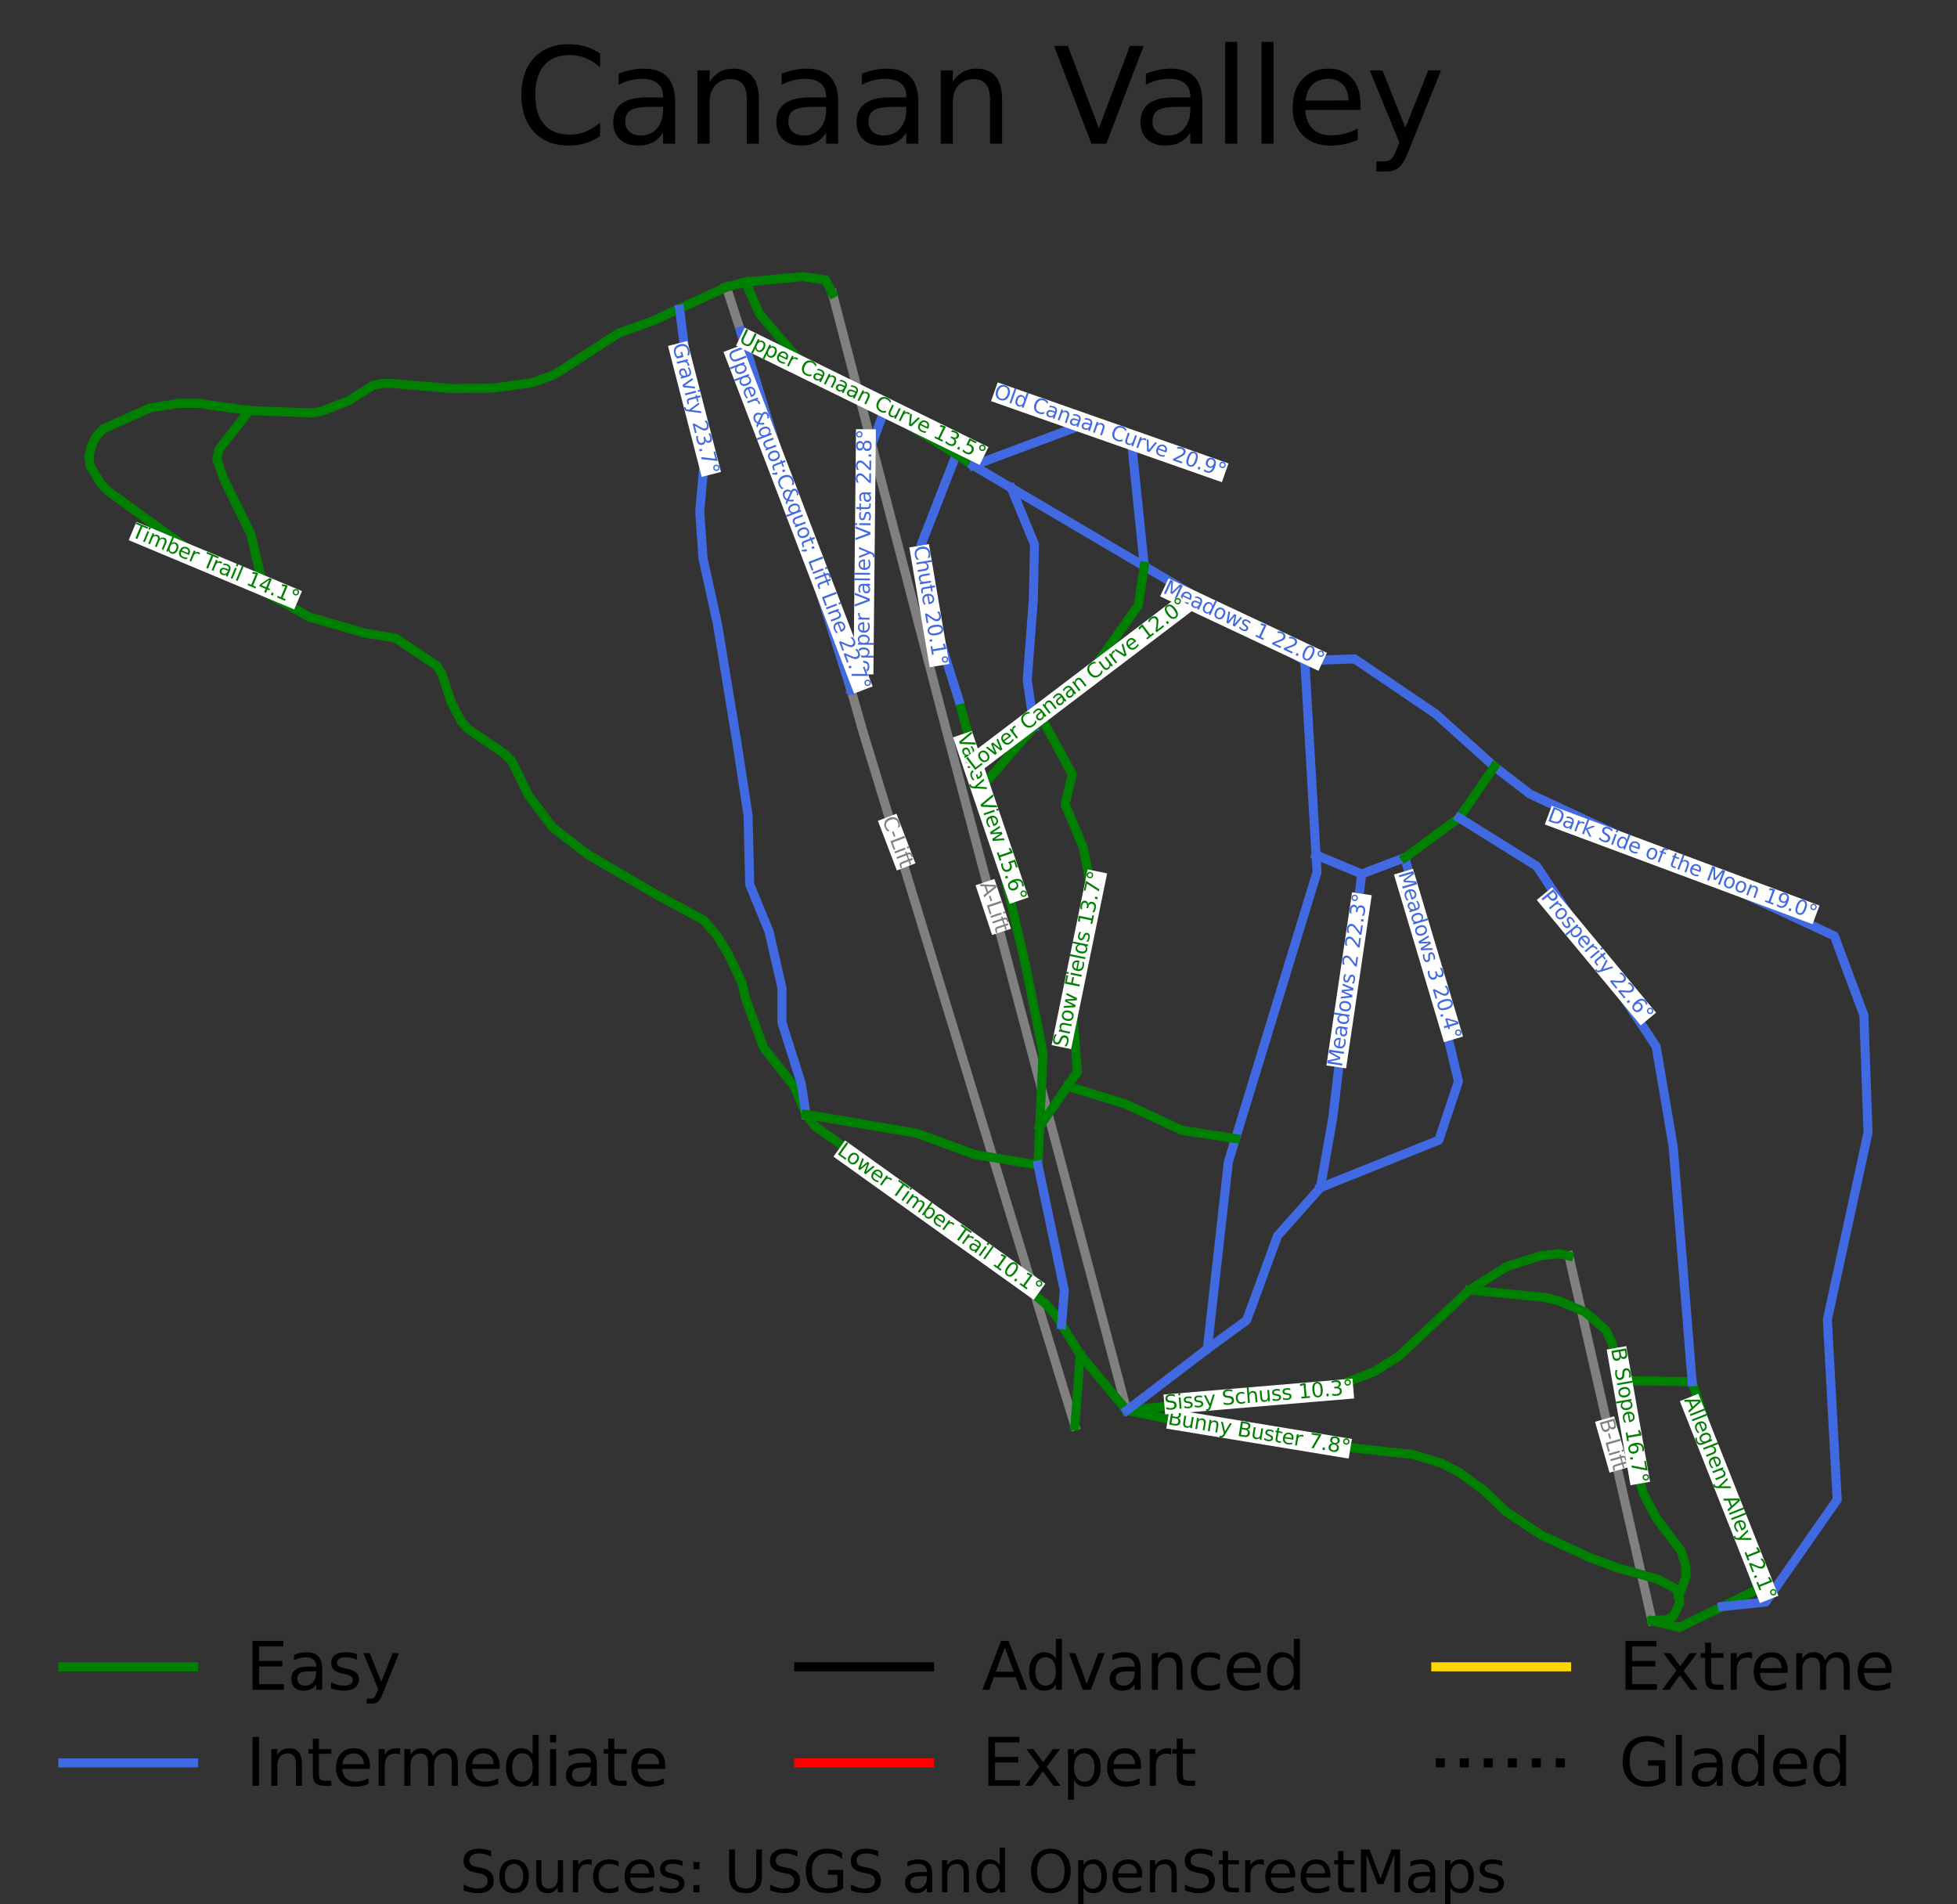 <?xml version="1.0" encoding="utf-8" standalone="no"?>
<!DOCTYPE svg PUBLIC "-//W3C//DTD SVG 1.1//EN"
  "http://www.w3.org/Graphics/SVG/1.1/DTD/svg11.dtd">
<svg height="189.209pt" version="1.1" viewBox="0 0 194.484 189.209" width="194.484pt" xmlns="http://www.w3.org/2000/svg" xmlns:xlink="http://www.w3.org/1999/xlink">
 <rect x="0" y="0" width="194.484" height="189.209" fill="#333333" stroke="none"/>
 <defs>
  <style type="text/css">*{stroke-linecap:butt;stroke-linejoin:round;}</style>
 </defs>
 <g id="figure_1">
  <g id="patch_1">
   <path d="M 0 189.209 
L 194.484 189.209 
L 194.484 0 
L 0 0 
z
" style="fill:none;"/>
  </g>
  <g id="axes_1">
   <g id="line2d_1">
    <path clip-path="url(#p79aa3c823c)" d="M 146.018 128.186 
" style="fill:none;stroke:#008000;stroke-linecap:square;stroke-width:1.5;"/>
   </g>
   <g id="line2d_2">
    <path clip-path="url(#p79aa3c823c)" d="M 146.018 128.186 
" style="fill:none;stroke:#4169e1;stroke-linecap:square;stroke-width:1.5;"/>
   </g>
   <g id="line2d_3">
    <path clip-path="url(#p79aa3c823c)" d="M 146.018 128.186 
" style="fill:none;stroke:#000000;stroke-linecap:square;stroke-width:1.5;"/>
   </g>
   <g id="line2d_4">
    <path clip-path="url(#p79aa3c823c)" d="M 146.018 128.186 
" style="fill:none;stroke:#ff0000;stroke-linecap:square;stroke-width:1.5;"/>
   </g>
   <g id="line2d_5">
    <path clip-path="url(#p79aa3c823c)" d="M 146.018 128.186 
" style="fill:none;stroke:#ffd700;stroke-linecap:square;stroke-width:1.5;"/>
   </g>
   <g id="line2d_6">
    <path clip-path="url(#p79aa3c823c)" d="M 146.018 128.186 
" style="fill:none;stroke:#000000;stroke-dasharray:1.5,2.475;stroke-dashoffset:0;stroke-width:1.5;"/>
   </g>
   <g id="line2d_7">
    <path clip-path="url(#p79aa3c823c)" d="M 164.17 161.046 
L 162.881 155.386 
L 162.037 151.677 
L 161.192 147.968 
L 160.182 143.531 
L 159.172 139.095 
L 157.918 133.587 
L 156.664 128.08 
L 155.917 124.798 
" style="fill:none;stroke:#808080;stroke-linecap:square;stroke-width:0.9;"/>
   </g>
   <g id="line2d_8">
    <path clip-path="url(#p79aa3c823c)" d="M 111.98 140.147 
L 111.074 136.729 
L 110.167 133.311 
L 108.996 128.896 
L 107.824 124.481 
L 106.891 120.964 
L 105.958 117.447 
L 105.1 114.212 
L 104.241 110.977 
L 102.915 105.979 
L 101.589 100.98 
L 100.149 95.553 
L 98.708 90.125 
L 97.414 85.245 
L 96.119 80.366 
L 94.887 75.72 
L 93.654 71.074 
L 92.483 66.578 
L 91.311 62.081 
L 89.876 56.573 
L 88.44 51.066 
L 87.075 45.829 
L 85.71 40.591 
L 84.22 34.873 
L 82.731 29.156 
" style="fill:none;stroke:#808080;stroke-linecap:square;stroke-width:0.9;"/>
   </g>
   <g id="line2d_9">
    <path clip-path="url(#p79aa3c823c)" d="M 106.823 141.682 
L 105.831 138.434 
L 104.839 135.185 
L 103.481 130.74 
L 102.124 126.295 
L 100.946 122.436 
L 99.767 118.577 
L 98.743 115.222 
L 97.719 111.867 
L 96.086 106.521 
L 94.454 101.176 
L 92.683 95.379 
L 90.913 89.583 
L 89.109 83.675 
L 87.305 77.767 
L 85.739 72.636 
L 84.578 68.552 
L 83.19 64.149 
L 81.802 59.746 
L 80.805 56.482 
L 79.809 53.219 
L 78.813 49.956 
L 77.816 46.693 
L 76.265 41.612 
L 74.713 36.531 
L 73.605 32.899 
L 72.184 28.527 
" style="fill:none;stroke:#808080;stroke-linecap:square;stroke-width:0.9;"/>
   </g>
   <g id="line2d_10">
    <path clip-path="url(#p79aa3c823c)" d="M 146.018 128.186 
L 147.9 128.369 
L 149.783 128.553 
L 151.666 128.736 
L 153.549 128.919 
L 154.985 129.295 
L 156.255 129.832 
L 157.525 130.37 
L 158.546 131.256 
L 159.568 132.143 
L 160.175 133.378 
L 160.452 134.331 
L 160.729 135.285 
L 161.005 136.239 
L 161.282 137.193 
L 161.39 137.568 
L 161.535 138.602 
L 161.68 139.636 
L 161.825 140.67 
L 161.97 141.704 
L 162.115 142.738 
L 162.26 143.772 
L 162.405 144.806 
L 162.55 145.84 
L 162.936 147.13 
L 163.323 148.419 
L 163.958 149.628 
L 164.593 150.837 
L 165.2 151.643 
L 165.808 152.448 
L 166.415 153.254 
L 167.023 154.06 
L 167.464 155.295 
L 167.575 156.638 
L 167.22 157.583 
L 166.865 158.528 
" style="fill:none;stroke:#008000;stroke-linecap:square;stroke-width:0.9;"/>
   </g>
   <g id="line2d_11">
    <path clip-path="url(#p79aa3c823c)" d="M 111.98 140.147 
L 113.266 140.414 
L 114.552 140.681 
L 115.837 140.948 
L 117.123 141.215 
L 118.119 141.272 
L 119.114 141.328 
L 120.09 141.481 
L 121.067 141.633 
L 122.082 141.842 
L 123.097 142.051 
L 124.112 142.259 
L 125.127 142.468 
L 126.143 142.677 
L 127.158 142.886 
L 128.173 143.095 
L 129.188 143.304 
L 130.579 143.456 
L 131.97 143.608 
L 133.361 143.76 
L 134.752 143.911 
L 136.143 144.063 
L 137.534 144.215 
L 138.925 144.367 
L 140.316 144.519 
L 141.8 144.956 
L 143.285 145.393 
L 144.202 145.886 
L 145.12 146.38 
L 146.31 147.254 
L 147.501 148.128 
L 148.594 149.172 
L 149.688 150.216 
L 150.556 150.796 
L 151.425 151.375 
L 152.294 151.954 
L 153.163 152.533 
L 154.373 153.094 
L 155.584 153.654 
L 156.794 154.215 
L 158.005 154.775 
L 159.391 155.288 
L 160.777 155.801 
L 161.754 156.076 
L 162.73 156.352 
L 163.706 156.627 
L 164.682 156.902 
L 165.622 157.393 
L 166.561 157.884 
L 166.865 158.528 
L 166.92 159.28 
L 166.313 160.569 
L 165.733 160.919 
L 164.17 161.046 
" style="fill:none;stroke:#008000;stroke-linecap:square;stroke-width:0.9;"/>
   </g>
   <g id="line2d_12">
    <path clip-path="url(#p79aa3c823c)" d="M 78.941 107.974 
L 79.521 109.357 
L 80.1 110.741 
L 81.011 111.922 
L 82.164 112.738 
L 83.317 113.554 
L 84.469 114.37 
L 85.622 115.186 
L 86.775 116.002 
L 87.928 116.817 
L 89.08 117.633 
L 90.233 118.449 
L 91.013 119.148 
L 91.793 119.846 
L 92.573 120.544 
L 93.353 121.243 
L 94.133 121.941 
L 94.913 122.64 
L 95.693 123.338 
L 96.473 124.036 
L 97.736 124.929 
L 98.999 125.822 
L 100.262 126.715 
L 101.525 127.608 
L 102.727 128.589 
L 103.928 129.569 
L 104.977 130.777 
L 105.499 131.622 
L 106.425 133.12 
L 107.351 134.618 
L 108.509 136 
L 109.666 137.383 
L 110.823 138.765 
L 111.98 140.147 
" style="fill:none;stroke:#008000;stroke-linecap:square;stroke-width:0.9;"/>
   </g>
   <g id="line2d_13">
    <path clip-path="url(#p79aa3c823c)" d="M 155.917 124.798 
L 154.999 124.577 
L 153.124 124.767 
L 151.429 125.315 
L 149.734 125.863 
L 148.805 126.444 
L 147.876 127.025 
L 146.947 127.605 
L 146.018 128.186 
L 145.149 129.002 
L 144.28 129.819 
L 143.411 130.636 
L 142.543 131.452 
L 141.674 132.269 
L 140.805 133.086 
L 139.936 133.902 
L 139.067 134.719 
L 137.837 135.498 
L 136.607 136.277 
L 135.24 136.808 
L 133.874 137.34 
L 132.468 137.739 
L 131.062 138.138 
L 129.87 138.263 
L 128.677 138.389 
L 127.485 138.514 
L 126.292 138.64 
L 125.099 138.766 
L 123.907 138.891 
L 122.714 139.017 
L 121.521 139.142 
L 120.329 139.268 
L 119.136 139.394 
L 117.944 139.519 
L 116.751 139.645 
L 115.558 139.77 
L 114.366 139.896 
L 113.173 140.022 
L 111.98 140.147 
" style="fill:none;stroke:#008000;stroke-linecap:square;stroke-width:0.9;"/>
   </g>
   <g id="line2d_14">
    <path clip-path="url(#p79aa3c823c)" d="M 24.771 40.802 
L 24.024 41.758 
L 23.278 42.714 
L 22.532 43.67 
L 21.785 44.626 
L 21.551 45.613 
L 21.883 46.582 
L 22.215 47.551 
L 22.888 48.918 
L 23.562 50.286 
L 24.235 51.654 
L 24.909 53.022 
L 25.25 54.456 
L 25.592 55.889 
L 25.933 57.323 
L 26.275 58.757 
" style="fill:none;stroke:#008000;stroke-linecap:square;stroke-width:0.9;"/>
   </g>
   <g id="line2d_15">
    <path clip-path="url(#p79aa3c823c)" d="M 72.184 28.527 
L 64.9 31.875 
L 61.474 33.1 
L 55.656 36.88 
L 54.758 37.354 
L 52.845 38.038 
L 48.901 38.571 
L 44.84 38.609 
L 39.023 38.106 
L 38.009 38.106 
L 37.071 38.296 
L 34.65 39.815 
L 31.917 40.879 
L 31.018 41.03 
L 24.771 40.802 
L 19.695 40.082 
L 17.743 40.082 
L 14.892 40.538 
L 10.245 42.627 
L 9.543 43.386 
L 9.074 44.374 
L 8.84 45.361 
L 8.957 46.312 
L 10.051 48.096 
L 10.715 48.78 
L 19.773 55.353 
L 28.51 60.037 
L 30.745 61.316 
L 36.251 62.912 
L 39.297 63.405 
L 43.397 66.141 
L 43.905 66.939 
L 44.841 69.788 
L 45.818 71.649 
L 46.52 72.446 
L 50.113 74.878 
L 50.854 75.6 
L 52.534 79.057 
L 54.915 82.21 
L 58.352 84.869 
L 65.145 88.848 
L 69.948 91.441 
L 71.275 92.999 
L 72.369 94.783 
L 73.75 97.713 
L 74.081 99.19 
L 75.876 104.079 
L 78.941 107.974 
L 78.941 107.974 
" style="fill:none;stroke:#008000;stroke-linecap:square;stroke-width:0.9;"/>
   </g>
   <g id="line2d_16">
    <path clip-path="url(#p79aa3c823c)" d="M 67.542 30.716 
L 67.761 32.466 
L 67.98 34.215 
L 68.199 35.964 
L 68.418 37.714 
L 68.618 38.688 
L 68.818 39.661 
L 69.019 40.635 
L 69.219 41.609 
L 69.419 42.583 
L 69.619 43.557 
L 69.82 44.53 
L 70.02 45.504 
L 69.9 46.829 
L 69.779 48.153 
L 69.659 49.478 
L 69.539 50.802 
L 69.619 51.971 
L 69.7 53.139 
L 69.78 54.308 
L 69.86 55.476 
L 70.221 57.112 
L 70.581 58.748 
L 70.941 60.384 
L 71.301 62.02 
L 71.542 63.481 
L 71.782 64.942 
L 72.022 66.402 
L 72.262 67.863 
L 72.502 69.323 
L 72.742 70.784 
L 72.982 72.245 
L 73.222 73.705 
L 73.503 75.536 
L 73.783 77.367 
L 74.063 79.198 
L 74.343 81.029 
L 74.384 82.742 
L 74.424 84.456 
L 74.464 86.17 
L 74.504 87.883 
L 74.985 89.052 
L 75.465 90.221 
L 75.946 91.389 
L 76.426 92.558 
L 76.746 93.96 
L 77.066 95.362 
L 77.387 96.764 
L 77.707 98.166 
L 77.707 99.881 
L 77.707 101.595 
L 78.187 103.114 
L 78.668 104.633 
L 79.148 106.152 
L 79.629 107.671 
L 79.865 109.206 
L 80.1 110.741 
" style="fill:none;stroke:#4169e1;stroke-linecap:square;stroke-width:0.9;"/>
   </g>
   <g id="line2d_17">
    <path clip-path="url(#p79aa3c823c)" d="M 87.899 40.739 
L 87.46 41.932 
L 87.021 43.126 
L 86.583 44.319 
L 86.144 45.513 
L 86.118 46.549 
L 86.093 47.585 
L 86.068 48.622 
L 86.042 49.658 
L 86.017 50.694 
L 85.992 51.731 
L 85.966 52.767 
L 85.941 53.803 
L 85.933 54.83 
L 85.924 55.858 
L 85.916 56.885 
L 85.908 57.912 
L 85.899 58.939 
L 85.891 59.966 
L 85.883 60.993 
L 85.874 62.02 
L 85.674 63.111 
L 85.474 64.201 
L 85.274 65.292 
L 85.073 66.382 
L 84.826 67.467 
L 84.578 68.552 
" style="fill:none;stroke:#4169e1;stroke-linecap:square;stroke-width:0.9;"/>
   </g>
   <g id="line2d_18">
    <path clip-path="url(#p79aa3c823c)" d="M 161.282 137.193 
L 163.002 137.218 
L 164.722 137.243 
L 166.442 137.268 
L 168.162 137.293 
L 168.57 138.583 
L 168.978 139.872 
L 169.387 141.161 
L 169.795 142.45 
L 170.203 143.739 
L 170.611 145.028 
L 171.019 146.317 
L 171.427 147.606 
L 171.836 148.895 
L 172.244 150.185 
L 172.652 151.474 
L 173.06 152.763 
L 173.468 154.052 
L 173.877 155.341 
L 174.285 156.63 
L 174.693 157.919 
L 173.81 158.348 
L 172.928 158.777 
L 172.046 159.207 
L 171.163 159.636 
L 170.091 160.157 
L 169.019 160.679 
L 167.947 161.2 
L 166.875 161.722 
L 165.522 161.384 
L 164.17 161.046 
" style="fill:none;stroke:#008000;stroke-linecap:square;stroke-width:0.9;"/>
   </g>
   <g id="line2d_19">
    <path clip-path="url(#p79aa3c823c)" d="M 113.719 56.265 
L 114.698 56.84 
L 115.676 57.416 
L 116.654 57.992 
L 117.633 58.567 
L 118.611 59.143 
L 119.59 59.719 
L 120.568 60.295 
L 121.546 60.87 
L 122.562 61.468 
L 123.577 62.065 
L 124.592 62.662 
L 125.608 63.259 
L 126.623 63.857 
L 127.638 64.454 
L 128.653 65.051 
L 129.669 65.649 
L 129.75 67.061 
L 129.832 68.472 
L 129.913 69.884 
L 129.995 71.296 
L 130.093 73.004 
L 130.192 74.711 
L 130.29 76.418 
L 130.389 78.125 
L 130.487 79.833 
L 130.586 81.54 
L 130.685 83.247 
L 130.783 84.954 
L 130.881 86.667 
L 130.375 88.321 
L 129.869 89.976 
L 129.363 91.631 
L 128.857 93.285 
L 128.351 94.94 
L 127.845 96.595 
L 127.339 98.249 
L 126.833 99.904 
L 126.327 101.559 
L 125.821 103.213 
L 125.314 104.868 
L 124.808 106.523 
L 124.302 108.177 
L 123.796 109.832 
L 123.29 111.487 
L 122.784 113.141 
L 122.429 114.301 
L 122.075 115.46 
L 121.944 116.621 
L 121.813 117.782 
L 121.682 118.944 
L 121.552 120.105 
L 121.421 121.266 
L 121.29 122.427 
L 121.16 123.589 
L 121.029 124.75 
L 120.898 125.911 
L 120.767 127.073 
L 120.637 128.234 
L 120.506 129.395 
L 120.375 130.557 
L 120.244 131.718 
L 120.114 132.879 
L 119.983 134.04 
L 118.519 135.158 
L 117.054 136.275 
L 115.59 137.393 
L 114.125 138.51 
L 113.053 139.329 
L 111.98 140.147 
" style="fill:none;stroke:#4169e1;stroke-linecap:square;stroke-width:0.9;"/>
   </g>
   <g id="line2d_20">
    <path clip-path="url(#p79aa3c823c)" d="M 130.783 84.954 
L 131.917 85.426 
L 133.051 85.898 
L 134.185 86.369 
L 135.319 86.841 
L 135.141 88.351 
L 134.962 89.861 
L 134.783 91.372 
L 134.605 92.882 
L 134.426 94.392 
L 134.247 95.903 
L 134.069 97.413 
L 133.89 98.923 
L 133.711 100.434 
L 133.533 101.944 
L 133.354 103.454 
L 133.175 104.964 
L 132.997 106.475 
L 132.818 107.985 
L 132.639 109.495 
L 132.461 111.006 
L 132.151 112.756 
L 131.841 114.507 
L 131.531 116.257 
L 131.221 118.007 
L 130.156 119.207 
L 129.091 120.406 
L 128.026 121.605 
L 126.961 122.804 
L 126.576 123.853 
L 126.192 124.901 
L 125.808 125.95 
L 125.424 126.998 
L 125.04 128.047 
L 124.655 129.095 
L 124.271 130.144 
L 123.887 131.192 
L 122.911 131.904 
L 121.935 132.616 
L 120.959 133.328 
L 119.983 134.04 
" style="fill:none;stroke:#4169e1;stroke-linecap:square;stroke-width:0.9;"/>
   </g>
   <g id="line2d_21">
    <path clip-path="url(#p79aa3c823c)" d="M 135.319 86.841 
L 136.4 86.434 
L 137.48 86.027 
L 138.56 85.62 
L 139.641 85.214 
L 139.972 86.604 
L 140.303 87.994 
L 140.634 89.384 
L 140.966 90.775 
L 141.297 92.165 
L 141.628 93.555 
L 141.959 94.946 
L 142.29 96.336 
L 142.621 97.726 
L 142.953 99.116 
L 143.284 100.507 
L 143.615 101.897 
L 143.946 103.287 
L 144.277 104.678 
L 144.608 106.068 
L 144.94 107.458 
L 144.452 108.916 
L 143.963 110.374 
L 143.475 111.832 
L 142.987 113.29 
L 141.516 113.88 
L 140.046 114.469 
L 138.575 115.059 
L 137.104 115.649 
L 135.633 116.238 
L 134.162 116.828 
L 132.692 117.418 
L 131.221 118.007 
" style="fill:none;stroke:#4169e1;stroke-linecap:square;stroke-width:0.9;"/>
   </g>
   <g id="line2d_22">
    <path clip-path="url(#p79aa3c823c)" d="M 129.669 65.649 
L 130.906 65.604 
L 132.143 65.56 
L 133.38 65.516 
L 134.617 65.472 
L 135.623 66.153 
L 136.629 66.835 
L 137.635 67.517 
L 138.641 68.198 
L 139.647 68.88 
L 140.653 69.562 
L 141.659 70.244 
L 142.665 70.925 
L 143.395 71.582 
L 144.126 72.238 
L 144.857 72.895 
L 145.588 73.551 
L 146.319 74.207 
L 147.049 74.864 
L 147.78 75.52 
L 148.511 76.177 
L 149.394 76.857 
L 150.277 77.538 
L 151.161 78.218 
L 152.044 78.899 
L 152.989 79.34 
L 153.935 79.78 
L 154.88 80.221 
L 155.826 80.662 
L 156.771 81.103 
L 157.716 81.544 
L 158.662 81.985 
L 159.607 82.425 
L 160.553 82.866 
L 161.498 83.307 
L 162.443 83.748 
L 163.389 84.189 
L 164.334 84.63 
L 165.28 85.07 
L 166.225 85.511 
L 167.171 85.952 
L 168.116 86.393 
L 169.061 86.834 
L 170.007 87.275 
L 170.952 87.716 
L 171.898 88.156 
L 172.843 88.597 
L 173.788 89.038 
L 174.734 89.479 
L 175.679 89.92 
L 176.625 90.361 
L 177.57 90.801 
L 178.516 91.242 
L 179.461 91.683 
L 180.406 92.124 
L 181.352 92.565 
L 182.297 93.006 
L 182.663 93.989 
L 183.029 94.972 
L 183.395 95.956 
L 183.761 96.939 
L 184.127 97.923 
L 184.493 98.906 
L 184.859 99.889 
L 185.225 100.873 
L 185.277 102.331 
L 185.33 103.789 
L 185.382 105.247 
L 185.434 106.705 
L 185.486 108.163 
L 185.539 109.621 
L 185.591 111.079 
L 185.643 112.537 
L 185.391 113.698 
L 185.138 114.859 
L 184.885 116.021 
L 184.633 117.182 
L 184.38 118.343 
L 184.127 119.504 
L 183.875 120.666 
L 183.622 121.827 
L 183.369 122.988 
L 183.117 124.15 
L 182.864 125.311 
L 182.611 126.472 
L 182.358 127.633 
L 182.106 128.795 
L 181.853 129.956 
L 181.6 131.117 
L 181.661 132.236 
L 181.722 133.355 
L 181.783 134.474 
L 181.844 135.593 
L 181.905 136.712 
L 181.966 137.831 
L 182.027 138.95 
L 182.088 140.069 
L 182.149 141.187 
L 182.211 142.306 
L 182.272 143.425 
L 182.333 144.544 
L 182.394 145.663 
L 182.455 146.782 
L 182.516 147.901 
L 182.577 149.02 
L 181.688 150.291 
L 180.799 151.563 
L 179.91 152.835 
L 179.022 154.106 
L 178.133 155.378 
L 177.244 156.649 
L 176.355 157.921 
L 175.467 159.192 
L 174.391 159.303 
L 173.315 159.414 
L 172.239 159.525 
L 171.163 159.636 
" style="fill:none;stroke:#4169e1;stroke-linecap:square;stroke-width:0.9;"/>
   </g>
   <g id="line2d_23">
    <path clip-path="url(#p79aa3c823c)" d="M 96.719 46.261 
L 98.145 45.729 
L 99.571 45.197 
L 100.997 44.665 
L 102.423 44.133 
L 103.849 43.602 
L 105.275 43.07 
L 106.701 42.538 
L 108.127 42.006 
L 109.208 42.481 
L 110.288 42.956 
L 111.368 43.431 
L 112.449 43.905 
L 112.608 45.45 
L 112.766 46.995 
L 112.925 48.54 
L 113.084 50.085 
L 113.243 51.63 
L 113.402 53.175 
L 113.56 54.72 
L 113.719 56.265 
" style="fill:none;stroke:#4169e1;stroke-linecap:square;stroke-width:0.9;"/>
   </g>
   <g id="line2d_24">
    <path clip-path="url(#p79aa3c823c)" d="M 107.351 134.618 
L 107.219 136.384 
L 107.087 138.15 
L 106.955 139.916 
L 106.823 141.682 
" style="fill:none;stroke:#008000;stroke-linecap:square;stroke-width:0.9;"/>
   </g>
   <g id="line2d_25">
    <path clip-path="url(#p79aa3c823c)" d="M 95.282 69.542 
L 95.575 70.618 
L 95.867 71.694 
L 96.16 72.771 
L 96.453 73.847 
L 96.745 74.923 
L 97.038 76 
L 97.331 77.076 
L 97.624 78.152 
L 97.902 79.175 
L 98.18 80.198 
L 98.458 81.221 
L 98.737 82.244 
L 99.139 83.968 
L 99.54 85.692 
L 99.942 87.417 
L 100.344 89.141 
L 100.745 90.865 
L 101.147 92.589 
L 101.549 94.313 
L 101.951 96.038 
L 102.164 97.111 
L 102.377 98.184 
L 102.591 99.258 
L 102.804 100.331 
L 103.018 101.404 
L 103.231 102.478 
L 103.444 103.551 
L 103.658 104.624 
L 103.574 106.455 
L 103.491 108.286 
L 103.407 110.117 
L 103.324 111.947 
L 103.237 113.854 
L 103.15 115.761 
" style="fill:none;stroke:#008000;stroke-linecap:square;stroke-width:0.9;"/>
   </g>
   <g id="line2d_26">
    <path clip-path="url(#p79aa3c823c)" d="M 80.1 110.741 
L 81.478 110.975 
L 82.856 111.209 
L 84.234 111.442 
L 85.612 111.676 
L 86.99 111.91 
L 88.369 112.144 
L 89.747 112.378 
L 91.125 112.612 
L 92.55 113.136 
L 93.976 113.661 
L 95.402 114.186 
L 96.828 114.711 
L 98.409 114.973 
L 99.989 115.236 
L 101.569 115.499 
L 103.15 115.761 
" style="fill:none;stroke:#008000;stroke-linecap:square;stroke-width:0.9;"/>
   </g>
   <g id="line2d_27">
    <path clip-path="url(#p79aa3c823c)" d="M 148.511 76.177 
L 147.635 77.449 
L 146.758 78.721 
L 145.882 79.993 
L 145.005 81.265 
L 143.664 82.252 
L 142.323 83.239 
L 140.982 84.226 
L 139.641 85.214 
" style="fill:none;stroke:#008000;stroke-linecap:square;stroke-width:0.9;"/>
   </g>
   <g id="line2d_28">
    <path clip-path="url(#p79aa3c823c)" d="M 145.005 81.265 
L 145.969 81.865 
L 146.932 82.465 
L 147.896 83.065 
L 148.859 83.665 
L 149.823 84.265 
L 150.787 84.865 
L 151.75 85.465 
L 152.714 86.065 
L 153.456 87.185 
L 154.198 88.305 
L 154.94 89.425 
L 155.682 90.546 
L 156.423 91.666 
L 157.165 92.786 
L 157.907 93.906 
L 158.649 95.027 
L 159.391 96.147 
L 160.133 97.267 
L 160.875 98.387 
L 161.617 99.507 
L 162.359 100.628 
L 163.101 101.748 
L 163.843 102.868 
L 164.585 103.988 
L 164.797 105.235 
L 165.009 106.482 
L 165.221 107.728 
L 165.433 108.975 
L 165.645 110.221 
L 165.857 111.468 
L 166.069 112.715 
L 166.281 113.961 
L 166.398 115.42 
L 166.516 116.878 
L 166.634 118.336 
L 166.751 119.794 
L 166.869 121.253 
L 166.986 122.711 
L 167.104 124.169 
L 167.221 125.627 
L 167.339 127.086 
L 167.457 128.544 
L 167.574 130.002 
L 167.692 131.46 
L 167.809 132.919 
L 167.927 134.377 
L 168.045 135.835 
L 168.162 137.293 
" style="fill:none;stroke:#4169e1;stroke-linecap:square;stroke-width:0.9;"/>
   </g>
   <g id="line2d_29">
    <path clip-path="url(#p79aa3c823c)" d="M 73.605 32.899 
L 74.159 34.715 
L 74.713 36.531 
L 75.101 37.801 
L 75.489 39.072 
L 75.877 40.342 
L 76.265 41.612 
L 76.653 42.882 
L 77.041 44.152 
L 77.429 45.422 
L 77.816 46.693 
L 78.315 48.324 
L 78.813 49.956 
L 79.311 51.587 
L 79.809 53.219 
L 80.307 54.851 
L 80.805 56.482 
L 81.304 58.114 
L 81.802 59.746 
L 82.149 60.847 
L 82.496 61.947 
L 82.843 63.048 
L 83.19 64.149 
L 83.537 65.25 
L 83.884 66.35 
L 84.231 67.451 
L 84.578 68.552 
" style="fill:none;stroke:#4169e1;stroke-linecap:square;stroke-width:0.9;"/>
   </g>
   <g id="line2d_30">
    <path clip-path="url(#p79aa3c823c)" d="M 95.04 45.153 
L 94.601 46.277 
L 94.163 47.4 
L 93.724 48.524 
L 93.286 49.647 
L 92.847 50.771 
L 92.409 51.895 
L 91.97 53.018 
L 91.532 54.142 
L 91.737 55.653 
L 91.942 57.163 
L 92.147 58.674 
L 92.352 60.185 
L 92.718 61.354 
L 93.084 62.524 
L 93.451 63.694 
L 93.817 64.863 
L 94.183 66.033 
L 94.549 67.203 
L 94.916 68.372 
L 95.282 69.542 
" style="fill:none;stroke:#4169e1;stroke-linecap:square;stroke-width:0.9;"/>
   </g>
   <g id="line2d_31">
    <path clip-path="url(#p79aa3c823c)" d="M 82.731 29.156 
L 82.044 27.817 
L 80.915 27.652 
L 79.786 27.487 
L 78.365 27.624 
L 76.945 27.76 
L 75.524 27.896 
L 74.104 28.032 
" style="fill:none;stroke:#008000;stroke-linecap:square;stroke-width:0.9;"/>
   </g>
   <g id="line2d_32">
    <path clip-path="url(#p79aa3c823c)" d="M 72.184 28.527 
L 73.144 28.28 
L 74.104 28.032 
" style="fill:none;stroke:#008000;stroke-linecap:square;stroke-width:0.9;"/>
   </g>
   <g id="line2d_33">
    <path clip-path="url(#p79aa3c823c)" d="M 74.104 28.032 
L 74.784 29.601 
L 75.465 31.169 
L 76.466 32.338 
L 77.467 33.507 
L 78.468 34.676 
L 79.469 35.844 
L 80.357 36.328 
L 81.244 36.812 
L 82.358 37.418 
L 83.473 38.025 
L 84.579 38.704 
L 85.686 39.382 
L 86.793 40.06 
L 87.899 40.739 
L 88.792 41.291 
L 89.684 41.842 
L 90.577 42.394 
L 91.47 42.946 
L 92.362 43.498 
L 93.255 44.05 
L 94.147 44.601 
L 95.04 45.153 
L 95.879 45.707 
L 96.719 46.261 
" style="fill:none;stroke:#008000;stroke-linecap:square;stroke-width:0.9;"/>
   </g>
   <g id="line2d_34">
    <path clip-path="url(#p79aa3c823c)" d="M 96.719 46.261 
L 97.663 46.816 
L 98.608 47.372 
L 99.552 47.928 
L 100.497 48.484 
L 102.15 49.457 
L 103.803 50.429 
L 105.455 51.402 
L 107.108 52.374 
L 108.761 53.347 
L 110.414 54.32 
L 112.066 55.292 
L 113.719 56.265 
" style="fill:none;stroke:#4169e1;stroke-linecap:square;stroke-width:0.9;"/>
   </g>
   <g id="line2d_35">
    <path clip-path="url(#p79aa3c823c)" d="M 103.15 115.761 
L 103.477 117.317 
L 103.805 118.873 
L 104.132 120.429 
L 104.46 121.985 
L 104.787 123.541 
L 105.115 125.097 
L 105.442 126.653 
L 105.77 128.208 
L 105.635 129.915 
L 105.499 131.622 
" style="fill:none;stroke:#4169e1;stroke-linecap:square;stroke-width:0.9;"/>
   </g>
   <g id="line2d_36">
    <path clip-path="url(#p79aa3c823c)" d="M 100.497 48.484 
L 101.075 49.886 
L 101.652 51.289 
L 102.23 52.691 
L 102.807 54.094 
L 102.777 55.488 
L 102.747 56.882 
L 102.716 58.276 
L 102.686 59.671 
L 102.611 60.662 
L 102.535 61.652 
L 102.46 62.643 
L 102.385 63.634 
L 102.309 64.625 
L 102.234 65.616 
L 102.158 66.606 
L 102.083 67.597 
L 102.254 68.749 
L 102.424 69.901 
L 102.595 71.054 
L 102.765 72.206 
" style="fill:none;stroke:#4169e1;stroke-linecap:square;stroke-width:0.9;"/>
   </g>
   <g id="line2d_37">
    <path clip-path="url(#p79aa3c823c)" d="M 113.719 56.265 
L 113.571 57.234 
L 113.423 58.203 
L 113.275 59.172 
L 113.126 60.141 
L 112.523 60.992 
L 111.92 61.844 
L 111.316 62.695 
L 110.713 63.546 
L 110.109 64.398 
L 109.506 65.249 
L 108.903 66.1 
L 108.299 66.951 
L 107.117 68.075 
L 105.934 69.198 
L 104.751 70.321 
L 103.568 71.444 
L 102.765 72.206 
L 102.122 72.949 
L 101.48 73.692 
L 100.837 74.436 
L 100.194 75.179 
L 99.552 75.922 
L 98.909 76.666 
L 98.266 77.409 
L 97.624 78.152 
" style="fill:none;stroke:#008000;stroke-linecap:square;stroke-width:0.9;"/>
   </g>
   <g id="line2d_38">
    <path clip-path="url(#p79aa3c823c)" d="M 103.568 71.444 
L 104.316 72.815 
L 105.063 74.187 
L 105.811 75.559 
L 106.558 76.93 
L 106.204 78.436 
L 105.849 79.942 
L 106.3 81.009 
L 106.752 82.076 
L 107.203 83.143 
L 107.654 84.209 
L 107.848 85.214 
L 108.042 86.218 
L 108.236 87.222 
L 108.429 88.226 
L 108.139 89.999 
L 107.848 91.771 
L 107.558 93.544 
L 107.268 95.317 
L 106.848 96.854 
L 106.429 98.391 
L 106.51 99.403 
L 106.591 100.415 
L 106.671 101.427 
L 106.752 102.439 
L 106.832 103.451 
L 106.913 104.463 
L 106.994 105.475 
L 107.074 106.487 
L 106.084 107.928 
L 105.394 108.933 
L 104.704 109.938 
L 104.014 110.943 
L 103.324 111.947 
" style="fill:none;stroke:#008000;stroke-linecap:square;stroke-width:0.9;"/>
   </g>
   <g id="line2d_39">
    <path clip-path="url(#p79aa3c823c)" d="M 122.784 113.141 
L 121.454 112.935 
L 120.124 112.728 
L 118.795 112.521 
L 117.465 112.314 
L 116.047 111.657 
L 114.629 110.999 
L 113.211 110.342 
L 111.793 109.684 
L 110.366 109.245 
L 108.938 108.806 
L 107.511 108.367 
L 106.084 107.928 
" style="fill:none;stroke:#008000;stroke-linecap:square;stroke-width:0.9;"/>
   </g>
   <g id="text_1">
    <g id="patch_2">
     <path d="M 158.512 141.274 
L 159.953 146.33 
L 161.853 145.788 
L 160.412 140.733 
z
" style="fill:#ffffff;"/>
    </g>
    <!-- B-Lift -->
    <g style="fill:#808080;" transform="translate(158.936 141.174)rotate(-285.912)scale(0.02 -0.02)">
     <defs>
      <path d="M 1259 2228 
L 1259 519 
L 2272 519 
Q 2781 519 3026 730 
Q 3272 941 3272 1375 
Q 3272 1813 3026 2020 
Q 2781 2228 2272 2228 
L 1259 2228 
z
M 1259 4147 
L 1259 2741 
L 2194 2741 
Q 2656 2741 2882 2914 
Q 3109 3088 3109 3444 
Q 3109 3797 2882 3972 
Q 2656 4147 2194 4147 
L 1259 4147 
z
M 628 4666 
L 2241 4666 
Q 2963 4666 3353 4366 
Q 3744 4066 3744 3513 
Q 3744 3084 3544 2831 
Q 3344 2578 2956 2516 
Q 3422 2416 3680 2098 
Q 3938 1781 3938 1306 
Q 3938 681 3513 340 
Q 3088 0 2303 0 
L 628 0 
L 628 4666 
z
" id="DejaVuSans-42" transform="scale(0.016)"/>
      <path d="M 313 2009 
L 1997 2009 
L 1997 1497 
L 313 1497 
L 313 2009 
z
" id="DejaVuSans-2d" transform="scale(0.016)"/>
      <path d="M 628 4666 
L 1259 4666 
L 1259 531 
L 3531 531 
L 3531 0 
L 628 0 
L 628 4666 
z
" id="DejaVuSans-4c" transform="scale(0.016)"/>
      <path d="M 603 3500 
L 1178 3500 
L 1178 0 
L 603 0 
L 603 3500 
z
M 603 4863 
L 1178 4863 
L 1178 4134 
L 603 4134 
L 603 4863 
z
" id="DejaVuSans-69" transform="scale(0.016)"/>
      <path d="M 2375 4863 
L 2375 4384 
L 1825 4384 
Q 1516 4384 1395 4259 
Q 1275 4134 1275 3809 
L 1275 3500 
L 2222 3500 
L 2222 3053 
L 1275 3053 
L 1275 0 
L 697 0 
L 697 3053 
L 147 3053 
L 147 3500 
L 697 3500 
L 697 3744 
Q 697 4328 969 4595 
Q 1241 4863 1831 4863 
L 2375 4863 
z
" id="DejaVuSans-66" transform="scale(0.016)"/>
      <path d="M 1172 4494 
L 1172 3500 
L 2356 3500 
L 2356 3053 
L 1172 3053 
L 1172 1153 
Q 1172 725 1289 603 
Q 1406 481 1766 481 
L 2356 481 
L 2356 0 
L 1766 0 
Q 1100 0 847 248 
Q 594 497 594 1153 
L 594 3053 
L 172 3053 
L 172 3500 
L 594 3500 
L 594 4494 
L 1172 4494 
z
" id="DejaVuSans-74" transform="scale(0.016)"/>
     </defs>
     <use xlink:href="#DejaVuSans-42"/>
     <use x="68.604" xlink:href="#DejaVuSans-2d"/>
     <use x="104.688" xlink:href="#DejaVuSans-4c"/>
     <use x="160.4" xlink:href="#DejaVuSans-69"/>
     <use x="188.184" xlink:href="#DejaVuSans-66"/>
     <use x="221.639" xlink:href="#DejaVuSans-74"/>
    </g>
   </g>
   <g id="text_2">
    <g id="patch_3">
     <path d="M 96.95 87.965 
L 98.592 92.908 
L 100.467 92.285 
L 98.825 87.342 
z
" style="fill:#ffffff;"/>
    </g>
    <!-- A-Lift -->
    <g style="fill:#808080;" transform="translate(97.37 87.847)rotate(-288.374)scale(0.02 -0.02)">
     <defs>
      <path d="M 2188 4044 
L 1331 1722 
L 3047 1722 
L 2188 4044 
z
M 1831 4666 
L 2547 4666 
L 4325 0 
L 3669 0 
L 3244 1197 
L 1141 1197 
L 716 0 
L 50 0 
L 1831 4666 
z
" id="DejaVuSans-41" transform="scale(0.016)"/>
     </defs>
     <use xlink:href="#DejaVuSans-41"/>
     <use x="66.158" xlink:href="#DejaVuSans-2d"/>
     <use x="102.242" xlink:href="#DejaVuSans-4c"/>
     <use x="157.955" xlink:href="#DejaVuSans-69"/>
     <use x="185.738" xlink:href="#DejaVuSans-66"/>
     <use x="219.193" xlink:href="#DejaVuSans-74"/>
    </g>
   </g>
   <g id="text_3">
    <g id="patch_4">
     <path d="M 87.244 81.561 
L 89.129 86.494 
L 90.975 85.789 
L 89.089 80.856 
z
" style="fill:#ffffff;"/>
    </g>
    <!-- C-Lift -->
    <g style="fill:#808080;" transform="translate(87.658 81.424)rotate(-290.919)scale(0.02 -0.02)">
     <defs>
      <path d="M 4122 4306 
L 4122 3641 
Q 3803 3938 3442 4084 
Q 3081 4231 2675 4231 
Q 1875 4231 1450 3742 
Q 1025 3253 1025 2328 
Q 1025 1406 1450 917 
Q 1875 428 2675 428 
Q 3081 428 3442 575 
Q 3803 722 4122 1019 
L 4122 359 
Q 3791 134 3420 21 
Q 3050 -91 2638 -91 
Q 1578 -91 968 557 
Q 359 1206 359 2328 
Q 359 3453 968 4101 
Q 1578 4750 2638 4750 
Q 3056 4750 3426 4639 
Q 3797 4528 4122 4306 
z
" id="DejaVuSans-43" transform="scale(0.016)"/>
     </defs>
     <use xlink:href="#DejaVuSans-43"/>
     <use x="69.824" xlink:href="#DejaVuSans-2d"/>
     <use x="105.908" xlink:href="#DejaVuSans-4c"/>
     <use x="161.621" xlink:href="#DejaVuSans-69"/>
     <use x="189.404" xlink:href="#DejaVuSans-66"/>
     <use x="222.859" xlink:href="#DejaVuSans-74"/>
    </g>
   </g>
   <g id="text_4">
    <g id="patch_5">
     <path d="M 159.67 134.101 
L 162.035 147.581 
L 163.981 147.24 
L 161.615 133.76 
z
" style="fill:#ffffff;"/>
    </g>
    <!-- B Slope 16.7° -->
    <g style="fill:#008000;" transform="translate(160.102 134.045)rotate(-279.953)scale(0.02 -0.02)">
     <defs>
      <path id="DejaVuSans-20" transform="scale(0.016)"/>
      <path d="M 3425 4513 
L 3425 3897 
Q 3066 4069 2747 4153 
Q 2428 4238 2131 4238 
Q 1616 4238 1336 4038 
Q 1056 3838 1056 3469 
Q 1056 3159 1242 3001 
Q 1428 2844 1947 2747 
L 2328 2669 
Q 3034 2534 3370 2195 
Q 3706 1856 3706 1288 
Q 3706 609 3251 259 
Q 2797 -91 1919 -91 
Q 1588 -91 1214 -16 
Q 841 59 441 206 
L 441 856 
Q 825 641 1194 531 
Q 1563 422 1919 422 
Q 2459 422 2753 634 
Q 3047 847 3047 1241 
Q 3047 1584 2836 1778 
Q 2625 1972 2144 2069 
L 1759 2144 
Q 1053 2284 737 2584 
Q 422 2884 422 3419 
Q 422 4038 858 4394 
Q 1294 4750 2059 4750 
Q 2388 4750 2728 4690 
Q 3069 4631 3425 4513 
z
" id="DejaVuSans-53" transform="scale(0.016)"/>
      <path d="M 603 4863 
L 1178 4863 
L 1178 0 
L 603 0 
L 603 4863 
z
" id="DejaVuSans-6c" transform="scale(0.016)"/>
      <path d="M 1959 3097 
Q 1497 3097 1228 2736 
Q 959 2375 959 1747 
Q 959 1119 1226 758 
Q 1494 397 1959 397 
Q 2419 397 2687 759 
Q 2956 1122 2956 1747 
Q 2956 2369 2687 2733 
Q 2419 3097 1959 3097 
z
M 1959 3584 
Q 2709 3584 3137 3096 
Q 3566 2609 3566 1747 
Q 3566 888 3137 398 
Q 2709 -91 1959 -91 
Q 1206 -91 779 398 
Q 353 888 353 1747 
Q 353 2609 779 3096 
Q 1206 3584 1959 3584 
z
" id="DejaVuSans-6f" transform="scale(0.016)"/>
      <path d="M 1159 525 
L 1159 -1331 
L 581 -1331 
L 581 3500 
L 1159 3500 
L 1159 2969 
Q 1341 3281 1617 3432 
Q 1894 3584 2278 3584 
Q 2916 3584 3314 3078 
Q 3713 2572 3713 1747 
Q 3713 922 3314 415 
Q 2916 -91 2278 -91 
Q 1894 -91 1617 61 
Q 1341 213 1159 525 
z
M 3116 1747 
Q 3116 2381 2855 2742 
Q 2594 3103 2138 3103 
Q 1681 3103 1420 2742 
Q 1159 2381 1159 1747 
Q 1159 1113 1420 752 
Q 1681 391 2138 391 
Q 2594 391 2855 752 
Q 3116 1113 3116 1747 
z
" id="DejaVuSans-70" transform="scale(0.016)"/>
      <path d="M 3597 1894 
L 3597 1613 
L 953 1613 
Q 991 1019 1311 708 
Q 1631 397 2203 397 
Q 2534 397 2845 478 
Q 3156 559 3463 722 
L 3463 178 
Q 3153 47 2828 -22 
Q 2503 -91 2169 -91 
Q 1331 -91 842 396 
Q 353 884 353 1716 
Q 353 2575 817 3079 
Q 1281 3584 2069 3584 
Q 2775 3584 3186 3129 
Q 3597 2675 3597 1894 
z
M 3022 2063 
Q 3016 2534 2758 2815 
Q 2500 3097 2075 3097 
Q 1594 3097 1305 2825 
Q 1016 2553 972 2059 
L 3022 2063 
z
" id="DejaVuSans-65" transform="scale(0.016)"/>
      <path d="M 794 531 
L 1825 531 
L 1825 4091 
L 703 3866 
L 703 4441 
L 1819 4666 
L 2450 4666 
L 2450 531 
L 3481 531 
L 3481 0 
L 794 0 
L 794 531 
z
" id="DejaVuSans-31" transform="scale(0.016)"/>
      <path d="M 2113 2584 
Q 1688 2584 1439 2293 
Q 1191 2003 1191 1497 
Q 1191 994 1439 701 
Q 1688 409 2113 409 
Q 2538 409 2786 701 
Q 3034 994 3034 1497 
Q 3034 2003 2786 2293 
Q 2538 2584 2113 2584 
z
M 3366 4563 
L 3366 3988 
Q 3128 4100 2886 4159 
Q 2644 4219 2406 4219 
Q 1781 4219 1451 3797 
Q 1122 3375 1075 2522 
Q 1259 2794 1537 2939 
Q 1816 3084 2150 3084 
Q 2853 3084 3261 2657 
Q 3669 2231 3669 1497 
Q 3669 778 3244 343 
Q 2819 -91 2113 -91 
Q 1303 -91 875 529 
Q 447 1150 447 2328 
Q 447 3434 972 4092 
Q 1497 4750 2381 4750 
Q 2619 4750 2861 4703 
Q 3103 4656 3366 4563 
z
" id="DejaVuSans-36" transform="scale(0.016)"/>
      <path d="M 684 794 
L 1344 794 
L 1344 0 
L 684 0 
L 684 794 
z
" id="DejaVuSans-2e" transform="scale(0.016)"/>
      <path d="M 525 4666 
L 3525 4666 
L 3525 4397 
L 1831 0 
L 1172 0 
L 2766 4134 
L 525 4134 
L 525 4666 
z
" id="DejaVuSans-37" transform="scale(0.016)"/>
      <path d="M 1600 4347 
Q 1350 4347 1178 4173 
Q 1006 4000 1006 3750 
Q 1006 3503 1178 3333 
Q 1350 3163 1600 3163 
Q 1850 3163 2022 3333 
Q 2194 3503 2194 3750 
Q 2194 3997 2020 4172 
Q 1847 4347 1600 4347 
z
M 1600 4750 
Q 1800 4750 1984 4673 
Q 2169 4597 2303 4453 
Q 2447 4313 2519 4134 
Q 2591 3956 2591 3750 
Q 2591 3338 2302 3052 
Q 2013 2766 1594 2766 
Q 1172 2766 890 3047 
Q 609 3328 609 3750 
Q 609 4169 896 4459 
Q 1184 4750 1600 4750 
z
" id="DejaVuSans-b0" transform="scale(0.016)"/>
     </defs>
     <use xlink:href="#DejaVuSans-42"/>
     <use x="68.604" xlink:href="#DejaVuSans-20"/>
     <use x="100.391" xlink:href="#DejaVuSans-53"/>
     <use x="163.867" xlink:href="#DejaVuSans-6c"/>
     <use x="191.65" xlink:href="#DejaVuSans-6f"/>
     <use x="252.832" xlink:href="#DejaVuSans-70"/>
     <use x="316.309" xlink:href="#DejaVuSans-65"/>
     <use x="377.832" xlink:href="#DejaVuSans-20"/>
     <use x="409.619" xlink:href="#DejaVuSans-31"/>
     <use x="473.242" xlink:href="#DejaVuSans-36"/>
     <use x="536.865" xlink:href="#DejaVuSans-2e"/>
     <use x="568.652" xlink:href="#DejaVuSans-37"/>
     <use x="632.275" xlink:href="#DejaVuSans-b0"/>
    </g>
   </g>
   <g id="text_5">
    <g id="patch_6">
     <path d="M 115.904 141.953 
L 134.03 144.933 
L 134.35 142.983 
L 116.225 140.004 
z
" style="fill:#ffffff;"/>
    </g>
    <!-- Bunny Buster 7.8° -->
    <g style="fill:#008000;" transform="translate(115.995 141.527)rotate(-350.666)scale(0.02 -0.02)">
     <defs>
      <path d="M 544 1381 
L 544 3500 
L 1119 3500 
L 1119 1403 
Q 1119 906 1312 657 
Q 1506 409 1894 409 
Q 2359 409 2629 706 
Q 2900 1003 2900 1516 
L 2900 3500 
L 3475 3500 
L 3475 0 
L 2900 0 
L 2900 538 
Q 2691 219 2414 64 
Q 2138 -91 1772 -91 
Q 1169 -91 856 284 
Q 544 659 544 1381 
z
M 1991 3584 
L 1991 3584 
z
" id="DejaVuSans-75" transform="scale(0.016)"/>
      <path d="M 3513 2113 
L 3513 0 
L 2938 0 
L 2938 2094 
Q 2938 2591 2744 2837 
Q 2550 3084 2163 3084 
Q 1697 3084 1428 2787 
Q 1159 2491 1159 1978 
L 1159 0 
L 581 0 
L 581 3500 
L 1159 3500 
L 1159 2956 
Q 1366 3272 1645 3428 
Q 1925 3584 2291 3584 
Q 2894 3584 3203 3211 
Q 3513 2838 3513 2113 
z
" id="DejaVuSans-6e" transform="scale(0.016)"/>
      <path d="M 2059 -325 
Q 1816 -950 1584 -1140 
Q 1353 -1331 966 -1331 
L 506 -1331 
L 506 -850 
L 844 -850 
Q 1081 -850 1212 -737 
Q 1344 -625 1503 -206 
L 1606 56 
L 191 3500 
L 800 3500 
L 1894 763 
L 2988 3500 
L 3597 3500 
L 2059 -325 
z
" id="DejaVuSans-79" transform="scale(0.016)"/>
      <path d="M 2834 3397 
L 2834 2853 
Q 2591 2978 2328 3040 
Q 2066 3103 1784 3103 
Q 1356 3103 1142 2972 
Q 928 2841 928 2578 
Q 928 2378 1081 2264 
Q 1234 2150 1697 2047 
L 1894 2003 
Q 2506 1872 2764 1633 
Q 3022 1394 3022 966 
Q 3022 478 2636 193 
Q 2250 -91 1575 -91 
Q 1294 -91 989 -36 
Q 684 19 347 128 
L 347 722 
Q 666 556 975 473 
Q 1284 391 1588 391 
Q 1994 391 2212 530 
Q 2431 669 2431 922 
Q 2431 1156 2273 1281 
Q 2116 1406 1581 1522 
L 1381 1569 
Q 847 1681 609 1914 
Q 372 2147 372 2553 
Q 372 3047 722 3315 
Q 1072 3584 1716 3584 
Q 2034 3584 2315 3537 
Q 2597 3491 2834 3397 
z
" id="DejaVuSans-73" transform="scale(0.016)"/>
      <path d="M 2631 2963 
Q 2534 3019 2420 3045 
Q 2306 3072 2169 3072 
Q 1681 3072 1420 2755 
Q 1159 2438 1159 1844 
L 1159 0 
L 581 0 
L 581 3500 
L 1159 3500 
L 1159 2956 
Q 1341 3275 1631 3429 
Q 1922 3584 2338 3584 
Q 2397 3584 2469 3576 
Q 2541 3569 2628 3553 
L 2631 2963 
z
" id="DejaVuSans-72" transform="scale(0.016)"/>
      <path d="M 2034 2216 
Q 1584 2216 1326 1975 
Q 1069 1734 1069 1313 
Q 1069 891 1326 650 
Q 1584 409 2034 409 
Q 2484 409 2743 651 
Q 3003 894 3003 1313 
Q 3003 1734 2745 1975 
Q 2488 2216 2034 2216 
z
M 1403 2484 
Q 997 2584 770 2862 
Q 544 3141 544 3541 
Q 544 4100 942 4425 
Q 1341 4750 2034 4750 
Q 2731 4750 3128 4425 
Q 3525 4100 3525 3541 
Q 3525 3141 3298 2862 
Q 3072 2584 2669 2484 
Q 3125 2378 3379 2068 
Q 3634 1759 3634 1313 
Q 3634 634 3220 271 
Q 2806 -91 2034 -91 
Q 1263 -91 848 271 
Q 434 634 434 1313 
Q 434 1759 690 2068 
Q 947 2378 1403 2484 
z
M 1172 3481 
Q 1172 3119 1398 2916 
Q 1625 2713 2034 2713 
Q 2441 2713 2670 2916 
Q 2900 3119 2900 3481 
Q 2900 3844 2670 4047 
Q 2441 4250 2034 4250 
Q 1625 4250 1398 4047 
Q 1172 3844 1172 3481 
z
" id="DejaVuSans-38" transform="scale(0.016)"/>
     </defs>
     <use xlink:href="#DejaVuSans-42"/>
     <use x="68.604" xlink:href="#DejaVuSans-75"/>
     <use x="131.982" xlink:href="#DejaVuSans-6e"/>
     <use x="195.361" xlink:href="#DejaVuSans-6e"/>
     <use x="258.74" xlink:href="#DejaVuSans-79"/>
     <use x="317.92" xlink:href="#DejaVuSans-20"/>
     <use x="349.707" xlink:href="#DejaVuSans-42"/>
     <use x="418.311" xlink:href="#DejaVuSans-75"/>
     <use x="481.689" xlink:href="#DejaVuSans-73"/>
     <use x="533.789" xlink:href="#DejaVuSans-74"/>
     <use x="572.998" xlink:href="#DejaVuSans-65"/>
     <use x="634.521" xlink:href="#DejaVuSans-72"/>
     <use x="675.635" xlink:href="#DejaVuSans-20"/>
     <use x="707.422" xlink:href="#DejaVuSans-37"/>
     <use x="771.045" xlink:href="#DejaVuSans-2e"/>
     <use x="802.832" xlink:href="#DejaVuSans-38"/>
     <use x="866.455" xlink:href="#DejaVuSans-b0"/>
    </g>
   </g>
   <g id="text_6">
    <g id="patch_7">
     <path d="M 82.83 114.931 
L 102.727 129.162 
L 103.876 127.555 
L 83.979 113.324 
z
" style="fill:#ffffff;"/>
    </g>
    <!-- Lower Timber Trail 10.1° -->
    <g style="fill:#008000;" transform="translate(83.1 114.588)rotate(-324.428)scale(0.02 -0.02)">
     <defs>
      <path d="M 269 3500 
L 844 3500 
L 1563 769 
L 2278 3500 
L 2956 3500 
L 3675 769 
L 4391 3500 
L 4966 3500 
L 4050 0 
L 3372 0 
L 2619 2869 
L 1863 0 
L 1184 0 
L 269 3500 
z
" id="DejaVuSans-77" transform="scale(0.016)"/>
      <path d="M -19 4666 
L 3928 4666 
L 3928 4134 
L 2272 4134 
L 2272 0 
L 1638 0 
L 1638 4134 
L -19 4134 
L -19 4666 
z
" id="DejaVuSans-54" transform="scale(0.016)"/>
      <path d="M 3328 2828 
Q 3544 3216 3844 3400 
Q 4144 3584 4550 3584 
Q 5097 3584 5394 3201 
Q 5691 2819 5691 2113 
L 5691 0 
L 5113 0 
L 5113 2094 
Q 5113 2597 4934 2840 
Q 4756 3084 4391 3084 
Q 3944 3084 3684 2787 
Q 3425 2491 3425 1978 
L 3425 0 
L 2847 0 
L 2847 2094 
Q 2847 2600 2669 2842 
Q 2491 3084 2119 3084 
Q 1678 3084 1418 2786 
Q 1159 2488 1159 1978 
L 1159 0 
L 581 0 
L 581 3500 
L 1159 3500 
L 1159 2956 
Q 1356 3278 1631 3431 
Q 1906 3584 2284 3584 
Q 2666 3584 2933 3390 
Q 3200 3197 3328 2828 
z
" id="DejaVuSans-6d" transform="scale(0.016)"/>
      <path d="M 3116 1747 
Q 3116 2381 2855 2742 
Q 2594 3103 2138 3103 
Q 1681 3103 1420 2742 
Q 1159 2381 1159 1747 
Q 1159 1113 1420 752 
Q 1681 391 2138 391 
Q 2594 391 2855 752 
Q 3116 1113 3116 1747 
z
M 1159 2969 
Q 1341 3281 1617 3432 
Q 1894 3584 2278 3584 
Q 2916 3584 3314 3078 
Q 3713 2572 3713 1747 
Q 3713 922 3314 415 
Q 2916 -91 2278 -91 
Q 1894 -91 1617 61 
Q 1341 213 1159 525 
L 1159 0 
L 581 0 
L 581 4863 
L 1159 4863 
L 1159 2969 
z
" id="DejaVuSans-62" transform="scale(0.016)"/>
      <path d="M 2194 1759 
Q 1497 1759 1228 1600 
Q 959 1441 959 1056 
Q 959 750 1161 570 
Q 1363 391 1709 391 
Q 2188 391 2477 730 
Q 2766 1069 2766 1631 
L 2766 1759 
L 2194 1759 
z
M 3341 1997 
L 3341 0 
L 2766 0 
L 2766 531 
Q 2569 213 2275 61 
Q 1981 -91 1556 -91 
Q 1019 -91 701 211 
Q 384 513 384 1019 
Q 384 1609 779 1909 
Q 1175 2209 1959 2209 
L 2766 2209 
L 2766 2266 
Q 2766 2663 2505 2880 
Q 2244 3097 1772 3097 
Q 1472 3097 1187 3025 
Q 903 2953 641 2809 
L 641 3341 
Q 956 3463 1253 3523 
Q 1550 3584 1831 3584 
Q 2591 3584 2966 3190 
Q 3341 2797 3341 1997 
z
" id="DejaVuSans-61" transform="scale(0.016)"/>
      <path d="M 2034 4250 
Q 1547 4250 1301 3770 
Q 1056 3291 1056 2328 
Q 1056 1369 1301 889 
Q 1547 409 2034 409 
Q 2525 409 2770 889 
Q 3016 1369 3016 2328 
Q 3016 3291 2770 3770 
Q 2525 4250 2034 4250 
z
M 2034 4750 
Q 2819 4750 3233 4129 
Q 3647 3509 3647 2328 
Q 3647 1150 3233 529 
Q 2819 -91 2034 -91 
Q 1250 -91 836 529 
Q 422 1150 422 2328 
Q 422 3509 836 4129 
Q 1250 4750 2034 4750 
z
" id="DejaVuSans-30" transform="scale(0.016)"/>
     </defs>
     <use xlink:href="#DejaVuSans-4c"/>
     <use x="53.963" xlink:href="#DejaVuSans-6f"/>
     <use x="115.145" xlink:href="#DejaVuSans-77"/>
     <use x="196.932" xlink:href="#DejaVuSans-65"/>
     <use x="258.455" xlink:href="#DejaVuSans-72"/>
     <use x="299.568" xlink:href="#DejaVuSans-20"/>
     <use x="331.355" xlink:href="#DejaVuSans-54"/>
     <use x="389.314" xlink:href="#DejaVuSans-69"/>
     <use x="417.098" xlink:href="#DejaVuSans-6d"/>
     <use x="514.51" xlink:href="#DejaVuSans-62"/>
     <use x="577.986" xlink:href="#DejaVuSans-65"/>
     <use x="639.51" xlink:href="#DejaVuSans-72"/>
     <use x="680.623" xlink:href="#DejaVuSans-20"/>
     <use x="712.41" xlink:href="#DejaVuSans-54"/>
     <use x="758.744" xlink:href="#DejaVuSans-72"/>
     <use x="799.857" xlink:href="#DejaVuSans-61"/>
     <use x="861.137" xlink:href="#DejaVuSans-69"/>
     <use x="888.92" xlink:href="#DejaVuSans-6c"/>
     <use x="916.703" xlink:href="#DejaVuSans-20"/>
     <use x="948.49" xlink:href="#DejaVuSans-31"/>
     <use x="1012.113" xlink:href="#DejaVuSans-30"/>
     <use x="1075.736" xlink:href="#DejaVuSans-2e"/>
     <use x="1107.523" xlink:href="#DejaVuSans-31"/>
     <use x="1171.146" xlink:href="#DejaVuSans-b0"/>
    </g>
   </g>
   <g id="text_7">
    <g id="patch_8">
     <path d="M 115.793 140.54 
L 134.572 138.96 
L 134.406 136.991 
L 115.627 138.571 
z
" style="fill:#ffffff;"/>
    </g>
    <!-- Sissy Schuss 10.3° -->
    <g style="fill:#008000;" transform="translate(115.776 140.104)rotate(-4.809)scale(0.02 -0.02)">
     <defs>
      <path d="M 3122 3366 
L 3122 2828 
Q 2878 2963 2633 3030 
Q 2388 3097 2138 3097 
Q 1578 3097 1268 2742 
Q 959 2388 959 1747 
Q 959 1106 1268 751 
Q 1578 397 2138 397 
Q 2388 397 2633 464 
Q 2878 531 3122 666 
L 3122 134 
Q 2881 22 2623 -34 
Q 2366 -91 2075 -91 
Q 1284 -91 818 406 
Q 353 903 353 1747 
Q 353 2603 823 3093 
Q 1294 3584 2113 3584 
Q 2378 3584 2631 3529 
Q 2884 3475 3122 3366 
z
" id="DejaVuSans-63" transform="scale(0.016)"/>
      <path d="M 3513 2113 
L 3513 0 
L 2938 0 
L 2938 2094 
Q 2938 2591 2744 2837 
Q 2550 3084 2163 3084 
Q 1697 3084 1428 2787 
Q 1159 2491 1159 1978 
L 1159 0 
L 581 0 
L 581 4863 
L 1159 4863 
L 1159 2956 
Q 1366 3272 1645 3428 
Q 1925 3584 2291 3584 
Q 2894 3584 3203 3211 
Q 3513 2838 3513 2113 
z
" id="DejaVuSans-68" transform="scale(0.016)"/>
      <path d="M 2597 2516 
Q 3050 2419 3304 2112 
Q 3559 1806 3559 1356 
Q 3559 666 3084 287 
Q 2609 -91 1734 -91 
Q 1441 -91 1130 -33 
Q 819 25 488 141 
L 488 750 
Q 750 597 1062 519 
Q 1375 441 1716 441 
Q 2309 441 2620 675 
Q 2931 909 2931 1356 
Q 2931 1769 2642 2001 
Q 2353 2234 1838 2234 
L 1294 2234 
L 1294 2753 
L 1863 2753 
Q 2328 2753 2575 2939 
Q 2822 3125 2822 3475 
Q 2822 3834 2567 4026 
Q 2313 4219 1838 4219 
Q 1578 4219 1281 4162 
Q 984 4106 628 3988 
L 628 4550 
Q 988 4650 1302 4700 
Q 1616 4750 1894 4750 
Q 2613 4750 3031 4423 
Q 3450 4097 3450 3541 
Q 3450 3153 3228 2886 
Q 3006 2619 2597 2516 
z
" id="DejaVuSans-33" transform="scale(0.016)"/>
     </defs>
     <use xlink:href="#DejaVuSans-53"/>
     <use x="63.477" xlink:href="#DejaVuSans-69"/>
     <use x="91.26" xlink:href="#DejaVuSans-73"/>
     <use x="143.359" xlink:href="#DejaVuSans-73"/>
     <use x="195.459" xlink:href="#DejaVuSans-79"/>
     <use x="254.639" xlink:href="#DejaVuSans-20"/>
     <use x="286.426" xlink:href="#DejaVuSans-53"/>
     <use x="349.902" xlink:href="#DejaVuSans-63"/>
     <use x="404.883" xlink:href="#DejaVuSans-68"/>
     <use x="468.262" xlink:href="#DejaVuSans-75"/>
     <use x="531.641" xlink:href="#DejaVuSans-73"/>
     <use x="583.74" xlink:href="#DejaVuSans-73"/>
     <use x="635.84" xlink:href="#DejaVuSans-20"/>
     <use x="667.627" xlink:href="#DejaVuSans-31"/>
     <use x="731.25" xlink:href="#DejaVuSans-30"/>
     <use x="794.873" xlink:href="#DejaVuSans-2e"/>
     <use x="826.66" xlink:href="#DejaVuSans-33"/>
     <use x="890.283" xlink:href="#DejaVuSans-b0"/>
    </g>
   </g>
   <g id="text_8">
    <g id="patch_9">
     <path d="M 12.79 53.674 
L 29.244 60.556 
L 30.007 58.733 
L 13.552 51.852 
z
" style="fill:#ffffff;"/>
    </g>
    <!-- Timber Trail 14.1° -->
    <g style="fill:#008000;" transform="translate(12.977 53.28)rotate(-337.304)scale(0.02 -0.02)">
     <defs>
      <path d="M 2419 4116 
L 825 1625 
L 2419 1625 
L 2419 4116 
z
M 2253 4666 
L 3047 4666 
L 3047 1625 
L 3713 1625 
L 3713 1100 
L 3047 1100 
L 3047 0 
L 2419 0 
L 2419 1100 
L 313 1100 
L 313 1709 
L 2253 4666 
z
" id="DejaVuSans-34" transform="scale(0.016)"/>
     </defs>
     <use xlink:href="#DejaVuSans-54"/>
     <use x="57.959" xlink:href="#DejaVuSans-69"/>
     <use x="85.742" xlink:href="#DejaVuSans-6d"/>
     <use x="183.154" xlink:href="#DejaVuSans-62"/>
     <use x="246.631" xlink:href="#DejaVuSans-65"/>
     <use x="308.154" xlink:href="#DejaVuSans-72"/>
     <use x="349.268" xlink:href="#DejaVuSans-20"/>
     <use x="381.055" xlink:href="#DejaVuSans-54"/>
     <use x="427.389" xlink:href="#DejaVuSans-72"/>
     <use x="468.502" xlink:href="#DejaVuSans-61"/>
     <use x="529.781" xlink:href="#DejaVuSans-69"/>
     <use x="557.564" xlink:href="#DejaVuSans-6c"/>
     <use x="585.348" xlink:href="#DejaVuSans-20"/>
     <use x="617.135" xlink:href="#DejaVuSans-31"/>
     <use x="680.758" xlink:href="#DejaVuSans-34"/>
     <use x="744.381" xlink:href="#DejaVuSans-2e"/>
     <use x="776.168" xlink:href="#DejaVuSans-31"/>
     <use x="839.791" xlink:href="#DejaVuSans-b0"/>
    </g>
   </g>
   <g id="text_9">
    <g id="patch_10">
     <path d="M 66.388 34.377 
L 69.736 47.386 
L 71.65 46.894 
L 68.301 33.884 
z
" style="fill:#ffffff;"/>
    </g>
    <!-- Gravity 23.7° -->
    <g style="fill:#4169e1;" transform="translate(66.815 34.287)rotate(-284.435)scale(0.02 -0.02)">
     <defs>
      <path d="M 3809 666 
L 3809 1919 
L 2778 1919 
L 2778 2438 
L 4434 2438 
L 4434 434 
Q 4069 175 3628 42 
Q 3188 -91 2688 -91 
Q 1594 -91 976 548 
Q 359 1188 359 2328 
Q 359 3472 976 4111 
Q 1594 4750 2688 4750 
Q 3144 4750 3555 4637 
Q 3966 4525 4313 4306 
L 4313 3634 
Q 3963 3931 3569 4081 
Q 3175 4231 2741 4231 
Q 1884 4231 1454 3753 
Q 1025 3275 1025 2328 
Q 1025 1384 1454 906 
Q 1884 428 2741 428 
Q 3075 428 3337 486 
Q 3600 544 3809 666 
z
" id="DejaVuSans-47" transform="scale(0.016)"/>
      <path d="M 191 3500 
L 800 3500 
L 1894 563 
L 2988 3500 
L 3597 3500 
L 2284 0 
L 1503 0 
L 191 3500 
z
" id="DejaVuSans-76" transform="scale(0.016)"/>
      <path d="M 1228 531 
L 3431 531 
L 3431 0 
L 469 0 
L 469 531 
Q 828 903 1448 1529 
Q 2069 2156 2228 2338 
Q 2531 2678 2651 2914 
Q 2772 3150 2772 3378 
Q 2772 3750 2511 3984 
Q 2250 4219 1831 4219 
Q 1534 4219 1204 4116 
Q 875 4013 500 3803 
L 500 4441 
Q 881 4594 1212 4672 
Q 1544 4750 1819 4750 
Q 2544 4750 2975 4387 
Q 3406 4025 3406 3419 
Q 3406 3131 3298 2873 
Q 3191 2616 2906 2266 
Q 2828 2175 2409 1742 
Q 1991 1309 1228 531 
z
" id="DejaVuSans-32" transform="scale(0.016)"/>
     </defs>
     <use xlink:href="#DejaVuSans-47"/>
     <use x="77.49" xlink:href="#DejaVuSans-72"/>
     <use x="118.604" xlink:href="#DejaVuSans-61"/>
     <use x="179.883" xlink:href="#DejaVuSans-76"/>
     <use x="239.062" xlink:href="#DejaVuSans-69"/>
     <use x="266.846" xlink:href="#DejaVuSans-74"/>
     <use x="306.055" xlink:href="#DejaVuSans-79"/>
     <use x="365.234" xlink:href="#DejaVuSans-20"/>
     <use x="397.021" xlink:href="#DejaVuSans-32"/>
     <use x="460.645" xlink:href="#DejaVuSans-33"/>
     <use x="524.268" xlink:href="#DejaVuSans-2e"/>
     <use x="556.055" xlink:href="#DejaVuSans-37"/>
     <use x="619.678" xlink:href="#DejaVuSans-b0"/>
    </g>
   </g>
   <g id="text_10">
    <g id="patch_11">
     <path d="M 86.797 67.015 
L 87.044 42.666 
L 85.069 42.646 
L 84.821 66.995 
z
" style="fill:#ffffff;"/>
    </g>
    <!-- Upper Valley Vista 22.8° -->
    <g style="fill:#4169e1;" transform="translate(86.361 66.991)rotate(-89.417)scale(0.02 -0.02)">
     <defs>
      <path d="M 556 4666 
L 1191 4666 
L 1191 1831 
Q 1191 1081 1462 751 
Q 1734 422 2344 422 
Q 2950 422 3222 751 
Q 3494 1081 3494 1831 
L 3494 4666 
L 4128 4666 
L 4128 1753 
Q 4128 841 3676 375 
Q 3225 -91 2344 -91 
Q 1459 -91 1007 375 
Q 556 841 556 1753 
L 556 4666 
z
" id="DejaVuSans-55" transform="scale(0.016)"/>
      <path d="M 1831 0 
L 50 4666 
L 709 4666 
L 2188 738 
L 3669 4666 
L 4325 4666 
L 2547 0 
L 1831 0 
z
" id="DejaVuSans-56" transform="scale(0.016)"/>
     </defs>
     <use xlink:href="#DejaVuSans-55"/>
     <use x="73.193" xlink:href="#DejaVuSans-70"/>
     <use x="136.67" xlink:href="#DejaVuSans-70"/>
     <use x="200.146" xlink:href="#DejaVuSans-65"/>
     <use x="261.67" xlink:href="#DejaVuSans-72"/>
     <use x="302.783" xlink:href="#DejaVuSans-20"/>
     <use x="334.57" xlink:href="#DejaVuSans-56"/>
     <use x="395.229" xlink:href="#DejaVuSans-61"/>
     <use x="456.508" xlink:href="#DejaVuSans-6c"/>
     <use x="484.291" xlink:href="#DejaVuSans-6c"/>
     <use x="512.074" xlink:href="#DejaVuSans-65"/>
     <use x="573.598" xlink:href="#DejaVuSans-79"/>
     <use x="632.777" xlink:href="#DejaVuSans-20"/>
     <use x="664.564" xlink:href="#DejaVuSans-56"/>
     <use x="730.723" xlink:href="#DejaVuSans-69"/>
     <use x="758.506" xlink:href="#DejaVuSans-73"/>
     <use x="810.605" xlink:href="#DejaVuSans-74"/>
     <use x="849.814" xlink:href="#DejaVuSans-61"/>
     <use x="911.094" xlink:href="#DejaVuSans-20"/>
     <use x="942.881" xlink:href="#DejaVuSans-32"/>
     <use x="1006.504" xlink:href="#DejaVuSans-32"/>
     <use x="1070.127" xlink:href="#DejaVuSans-2e"/>
     <use x="1101.914" xlink:href="#DejaVuSans-38"/>
     <use x="1165.537" xlink:href="#DejaVuSans-b0"/>
    </g>
   </g>
   <g id="text_11">
    <g id="patch_12">
     <path d="M 166.94 139.225 
L 174.895 159.294 
L 176.731 158.566 
L 168.777 138.497 
z
" style="fill:#ffffff;"/>
    </g>
    <!-- Allegheny Alley 12.1° -->
    <g style="fill:#008000;" transform="translate(167.353 139.083)rotate(-291.623)scale(0.02 -0.02)">
     <defs>
      <path d="M 2906 1791 
Q 2906 2416 2648 2759 
Q 2391 3103 1925 3103 
Q 1463 3103 1205 2759 
Q 947 2416 947 1791 
Q 947 1169 1205 825 
Q 1463 481 1925 481 
Q 2391 481 2648 825 
Q 2906 1169 2906 1791 
z
M 3481 434 
Q 3481 -459 3084 -895 
Q 2688 -1331 1869 -1331 
Q 1566 -1331 1297 -1286 
Q 1028 -1241 775 -1147 
L 775 -588 
Q 1028 -725 1275 -790 
Q 1522 -856 1778 -856 
Q 2344 -856 2625 -561 
Q 2906 -266 2906 331 
L 2906 616 
Q 2728 306 2450 153 
Q 2172 0 1784 0 
Q 1141 0 747 490 
Q 353 981 353 1791 
Q 353 2603 747 3093 
Q 1141 3584 1784 3584 
Q 2172 3584 2450 3431 
Q 2728 3278 2906 2969 
L 2906 3500 
L 3481 3500 
L 3481 434 
z
" id="DejaVuSans-67" transform="scale(0.016)"/>
     </defs>
     <use xlink:href="#DejaVuSans-41"/>
     <use x="68.408" xlink:href="#DejaVuSans-6c"/>
     <use x="96.191" xlink:href="#DejaVuSans-6c"/>
     <use x="123.975" xlink:href="#DejaVuSans-65"/>
     <use x="185.498" xlink:href="#DejaVuSans-67"/>
     <use x="248.975" xlink:href="#DejaVuSans-68"/>
     <use x="312.354" xlink:href="#DejaVuSans-65"/>
     <use x="373.877" xlink:href="#DejaVuSans-6e"/>
     <use x="437.256" xlink:href="#DejaVuSans-79"/>
     <use x="496.436" xlink:href="#DejaVuSans-20"/>
     <use x="528.223" xlink:href="#DejaVuSans-41"/>
     <use x="596.631" xlink:href="#DejaVuSans-6c"/>
     <use x="624.414" xlink:href="#DejaVuSans-6c"/>
     <use x="652.197" xlink:href="#DejaVuSans-65"/>
     <use x="713.721" xlink:href="#DejaVuSans-79"/>
     <use x="772.9" xlink:href="#DejaVuSans-20"/>
     <use x="804.688" xlink:href="#DejaVuSans-31"/>
     <use x="868.311" xlink:href="#DejaVuSans-32"/>
     <use x="931.934" xlink:href="#DejaVuSans-2e"/>
     <use x="963.721" xlink:href="#DejaVuSans-31"/>
     <use x="1027.344" xlink:href="#DejaVuSans-b0"/>
    </g>
   </g>
   <g id="text_12">
    <g id="patch_13">
     <path d="M 115.288 59.261 
L 131.026 66.657 
L 131.866 64.869 
L 116.128 57.473 
z
" style="fill:#ffffff;"/>
    </g>
    <!-- Meadows 1 22.0° -->
    <g style="fill:#4169e1;" transform="translate(115.491 58.875)rotate(-334.83)scale(0.02 -0.02)">
     <defs>
      <path d="M 628 4666 
L 1569 4666 
L 2759 1491 
L 3956 4666 
L 4897 4666 
L 4897 0 
L 4281 0 
L 4281 4097 
L 3078 897 
L 2444 897 
L 1241 4097 
L 1241 0 
L 628 0 
L 628 4666 
z
" id="DejaVuSans-4d" transform="scale(0.016)"/>
      <path d="M 2906 2969 
L 2906 4863 
L 3481 4863 
L 3481 0 
L 2906 0 
L 2906 525 
Q 2725 213 2448 61 
Q 2172 -91 1784 -91 
Q 1150 -91 751 415 
Q 353 922 353 1747 
Q 353 2572 751 3078 
Q 1150 3584 1784 3584 
Q 2172 3584 2448 3432 
Q 2725 3281 2906 2969 
z
M 947 1747 
Q 947 1113 1208 752 
Q 1469 391 1925 391 
Q 2381 391 2643 752 
Q 2906 1113 2906 1747 
Q 2906 2381 2643 2742 
Q 2381 3103 1925 3103 
Q 1469 3103 1208 2742 
Q 947 2381 947 1747 
z
" id="DejaVuSans-64" transform="scale(0.016)"/>
     </defs>
     <use xlink:href="#DejaVuSans-4d"/>
     <use x="86.279" xlink:href="#DejaVuSans-65"/>
     <use x="147.803" xlink:href="#DejaVuSans-61"/>
     <use x="209.082" xlink:href="#DejaVuSans-64"/>
     <use x="272.559" xlink:href="#DejaVuSans-6f"/>
     <use x="333.74" xlink:href="#DejaVuSans-77"/>
     <use x="415.527" xlink:href="#DejaVuSans-73"/>
     <use x="467.627" xlink:href="#DejaVuSans-20"/>
     <use x="499.414" xlink:href="#DejaVuSans-31"/>
     <use x="563.037" xlink:href="#DejaVuSans-20"/>
     <use x="594.824" xlink:href="#DejaVuSans-32"/>
     <use x="658.447" xlink:href="#DejaVuSans-32"/>
     <use x="722.07" xlink:href="#DejaVuSans-2e"/>
     <use x="753.857" xlink:href="#DejaVuSans-30"/>
     <use x="817.48" xlink:href="#DejaVuSans-b0"/>
    </g>
   </g>
   <g id="text_13">
    <g id="patch_14">
     <path d="M 133.772 106.159 
L 136.32 88.957 
L 134.365 88.667 
L 131.818 105.869 
z
" style="fill:#ffffff;"/>
    </g>
    <!-- Meadows 2 22.3° -->
    <g style="fill:#4169e1;" transform="translate(133.344 106.075)rotate(-81.576)scale(0.02 -0.02)">
     <use xlink:href="#DejaVuSans-4d"/>
     <use x="86.279" xlink:href="#DejaVuSans-65"/>
     <use x="147.803" xlink:href="#DejaVuSans-61"/>
     <use x="209.082" xlink:href="#DejaVuSans-64"/>
     <use x="272.559" xlink:href="#DejaVuSans-6f"/>
     <use x="333.74" xlink:href="#DejaVuSans-77"/>
     <use x="415.527" xlink:href="#DejaVuSans-73"/>
     <use x="467.627" xlink:href="#DejaVuSans-20"/>
     <use x="499.414" xlink:href="#DejaVuSans-32"/>
     <use x="563.037" xlink:href="#DejaVuSans-20"/>
     <use x="594.824" xlink:href="#DejaVuSans-32"/>
     <use x="658.447" xlink:href="#DejaVuSans-32"/>
     <use x="722.07" xlink:href="#DejaVuSans-2e"/>
     <use x="753.857" xlink:href="#DejaVuSans-33"/>
     <use x="817.48" xlink:href="#DejaVuSans-b0"/>
    </g>
   </g>
   <g id="text_14">
    <g id="patch_15">
     <path d="M 138.528 86.896 
L 143.497 103.56 
L 145.39 102.995 
L 140.421 86.331 
z
" style="fill:#ffffff;"/>
    </g>
    <!-- Meadows 3 20.4° -->
    <g style="fill:#4169e1;" transform="translate(138.951 86.79)rotate(-286.605)scale(0.02 -0.02)">
     <use xlink:href="#DejaVuSans-4d"/>
     <use x="86.279" xlink:href="#DejaVuSans-65"/>
     <use x="147.803" xlink:href="#DejaVuSans-61"/>
     <use x="209.082" xlink:href="#DejaVuSans-64"/>
     <use x="272.559" xlink:href="#DejaVuSans-6f"/>
     <use x="333.74" xlink:href="#DejaVuSans-77"/>
     <use x="415.527" xlink:href="#DejaVuSans-73"/>
     <use x="467.627" xlink:href="#DejaVuSans-20"/>
     <use x="499.414" xlink:href="#DejaVuSans-33"/>
     <use x="563.037" xlink:href="#DejaVuSans-20"/>
     <use x="594.824" xlink:href="#DejaVuSans-32"/>
     <use x="658.447" xlink:href="#DejaVuSans-30"/>
     <use x="722.07" xlink:href="#DejaVuSans-2e"/>
     <use x="753.857" xlink:href="#DejaVuSans-34"/>
     <use x="817.48" xlink:href="#DejaVuSans-b0"/>
    </g>
   </g>
   <g id="text_15">
    <g id="patch_16">
     <path d="M 153.522 81.923 
L 180.13 91.833 
L 180.819 89.982 
L 154.212 80.071 
z
" style="fill:#ffffff;"/>
    </g>
    <!-- Dark Side of the Moon 19.0° -->
    <g style="fill:#4169e1;" transform="translate(153.693 81.521)rotate(-339.571)scale(0.02 -0.02)">
     <defs>
      <path d="M 1259 4147 
L 1259 519 
L 2022 519 
Q 2988 519 3436 956 
Q 3884 1394 3884 2338 
Q 3884 3275 3436 3711 
Q 2988 4147 2022 4147 
L 1259 4147 
z
M 628 4666 
L 1925 4666 
Q 3281 4666 3915 4102 
Q 4550 3538 4550 2338 
Q 4550 1131 3912 565 
Q 3275 0 1925 0 
L 628 0 
L 628 4666 
z
" id="DejaVuSans-44" transform="scale(0.016)"/>
      <path d="M 581 4863 
L 1159 4863 
L 1159 1991 
L 2875 3500 
L 3609 3500 
L 1753 1863 
L 3688 0 
L 2938 0 
L 1159 1709 
L 1159 0 
L 581 0 
L 581 4863 
z
" id="DejaVuSans-6b" transform="scale(0.016)"/>
      <path d="M 703 97 
L 703 672 
Q 941 559 1184 500 
Q 1428 441 1663 441 
Q 2288 441 2617 861 
Q 2947 1281 2994 2138 
Q 2813 1869 2534 1725 
Q 2256 1581 1919 1581 
Q 1219 1581 811 2004 
Q 403 2428 403 3163 
Q 403 3881 828 4315 
Q 1253 4750 1959 4750 
Q 2769 4750 3195 4129 
Q 3622 3509 3622 2328 
Q 3622 1225 3098 567 
Q 2575 -91 1691 -91 
Q 1453 -91 1209 -44 
Q 966 3 703 97 
z
M 1959 2075 
Q 2384 2075 2632 2365 
Q 2881 2656 2881 3163 
Q 2881 3666 2632 3958 
Q 2384 4250 1959 4250 
Q 1534 4250 1286 3958 
Q 1038 3666 1038 3163 
Q 1038 2656 1286 2365 
Q 1534 2075 1959 2075 
z
" id="DejaVuSans-39" transform="scale(0.016)"/>
     </defs>
     <use xlink:href="#DejaVuSans-44"/>
     <use x="77.002" xlink:href="#DejaVuSans-61"/>
     <use x="138.281" xlink:href="#DejaVuSans-72"/>
     <use x="179.395" xlink:href="#DejaVuSans-6b"/>
     <use x="237.305" xlink:href="#DejaVuSans-20"/>
     <use x="269.092" xlink:href="#DejaVuSans-53"/>
     <use x="332.568" xlink:href="#DejaVuSans-69"/>
     <use x="360.352" xlink:href="#DejaVuSans-64"/>
     <use x="423.828" xlink:href="#DejaVuSans-65"/>
     <use x="485.352" xlink:href="#DejaVuSans-20"/>
     <use x="517.139" xlink:href="#DejaVuSans-6f"/>
     <use x="578.32" xlink:href="#DejaVuSans-66"/>
     <use x="613.525" xlink:href="#DejaVuSans-20"/>
     <use x="645.312" xlink:href="#DejaVuSans-74"/>
     <use x="684.521" xlink:href="#DejaVuSans-68"/>
     <use x="747.9" xlink:href="#DejaVuSans-65"/>
     <use x="809.424" xlink:href="#DejaVuSans-20"/>
     <use x="841.211" xlink:href="#DejaVuSans-4d"/>
     <use x="927.49" xlink:href="#DejaVuSans-6f"/>
     <use x="988.672" xlink:href="#DejaVuSans-6f"/>
     <use x="1049.854" xlink:href="#DejaVuSans-6e"/>
     <use x="1113.232" xlink:href="#DejaVuSans-20"/>
     <use x="1145.02" xlink:href="#DejaVuSans-31"/>
     <use x="1208.643" xlink:href="#DejaVuSans-39"/>
     <use x="1272.266" xlink:href="#DejaVuSans-2e"/>
     <use x="1304.053" xlink:href="#DejaVuSans-30"/>
     <use x="1367.676" xlink:href="#DejaVuSans-b0"/>
    </g>
   </g>
   <g id="text_16">
    <g id="patch_17">
     <path d="M 98.493 39.862 
L 121.429 47.914 
L 122.084 46.05 
L 99.147 37.998 
z
" style="fill:#ffffff;"/>
    </g>
    <!-- Old Canaan Curve 20.9° -->
    <g style="fill:#4169e1;" transform="translate(98.656 39.457)rotate(-340.657)scale(0.02 -0.02)">
     <defs>
      <path d="M 2522 4238 
Q 1834 4238 1429 3725 
Q 1025 3213 1025 2328 
Q 1025 1447 1429 934 
Q 1834 422 2522 422 
Q 3209 422 3611 934 
Q 4013 1447 4013 2328 
Q 4013 3213 3611 3725 
Q 3209 4238 2522 4238 
z
M 2522 4750 
Q 3503 4750 4090 4092 
Q 4678 3434 4678 2328 
Q 4678 1225 4090 567 
Q 3503 -91 2522 -91 
Q 1538 -91 948 565 
Q 359 1222 359 2328 
Q 359 3434 948 4092 
Q 1538 4750 2522 4750 
z
" id="DejaVuSans-4f" transform="scale(0.016)"/>
     </defs>
     <use xlink:href="#DejaVuSans-4f"/>
     <use x="78.711" xlink:href="#DejaVuSans-6c"/>
     <use x="106.494" xlink:href="#DejaVuSans-64"/>
     <use x="169.971" xlink:href="#DejaVuSans-20"/>
     <use x="201.758" xlink:href="#DejaVuSans-43"/>
     <use x="271.582" xlink:href="#DejaVuSans-61"/>
     <use x="332.861" xlink:href="#DejaVuSans-6e"/>
     <use x="396.24" xlink:href="#DejaVuSans-61"/>
     <use x="457.52" xlink:href="#DejaVuSans-61"/>
     <use x="518.799" xlink:href="#DejaVuSans-6e"/>
     <use x="582.178" xlink:href="#DejaVuSans-20"/>
     <use x="613.965" xlink:href="#DejaVuSans-43"/>
     <use x="683.789" xlink:href="#DejaVuSans-75"/>
     <use x="747.168" xlink:href="#DejaVuSans-72"/>
     <use x="788.281" xlink:href="#DejaVuSans-76"/>
     <use x="847.461" xlink:href="#DejaVuSans-65"/>
     <use x="908.984" xlink:href="#DejaVuSans-20"/>
     <use x="940.771" xlink:href="#DejaVuSans-32"/>
     <use x="1004.395" xlink:href="#DejaVuSans-30"/>
     <use x="1068.018" xlink:href="#DejaVuSans-2e"/>
     <use x="1099.805" xlink:href="#DejaVuSans-39"/>
     <use x="1163.428" xlink:href="#DejaVuSans-b0"/>
    </g>
   </g>
   <g id="text_17">
    <g id="patch_18">
     <path d="M 94.707 73.269 
L 100.34 89.81 
L 102.21 89.173 
L 96.577 72.632 
z
" style="fill:#ffffff;"/>
    </g>
    <!-- Valley View 15.6° -->
    <g style="fill:#008000;" transform="translate(95.126 73.147)rotate(-288.809)scale(0.02 -0.02)">
     <defs>
      <path d="M 691 4666 
L 3169 4666 
L 3169 4134 
L 1269 4134 
L 1269 2991 
Q 1406 3038 1543 3061 
Q 1681 3084 1819 3084 
Q 2600 3084 3056 2656 
Q 3513 2228 3513 1497 
Q 3513 744 3044 326 
Q 2575 -91 1722 -91 
Q 1428 -91 1123 -41 
Q 819 9 494 109 
L 494 744 
Q 775 591 1075 516 
Q 1375 441 1709 441 
Q 2250 441 2565 725 
Q 2881 1009 2881 1497 
Q 2881 1984 2565 2268 
Q 2250 2553 1709 2553 
Q 1456 2553 1204 2497 
Q 953 2441 691 2322 
L 691 4666 
z
" id="DejaVuSans-35" transform="scale(0.016)"/>
     </defs>
     <use xlink:href="#DejaVuSans-56"/>
     <use x="60.658" xlink:href="#DejaVuSans-61"/>
     <use x="121.938" xlink:href="#DejaVuSans-6c"/>
     <use x="149.721" xlink:href="#DejaVuSans-6c"/>
     <use x="177.504" xlink:href="#DejaVuSans-65"/>
     <use x="239.027" xlink:href="#DejaVuSans-79"/>
     <use x="298.207" xlink:href="#DejaVuSans-20"/>
     <use x="329.994" xlink:href="#DejaVuSans-56"/>
     <use x="396.152" xlink:href="#DejaVuSans-69"/>
     <use x="423.936" xlink:href="#DejaVuSans-65"/>
     <use x="485.459" xlink:href="#DejaVuSans-77"/>
     <use x="567.246" xlink:href="#DejaVuSans-20"/>
     <use x="599.033" xlink:href="#DejaVuSans-31"/>
     <use x="662.656" xlink:href="#DejaVuSans-35"/>
     <use x="726.279" xlink:href="#DejaVuSans-2e"/>
     <use x="758.066" xlink:href="#DejaVuSans-36"/>
     <use x="821.689" xlink:href="#DejaVuSans-b0"/>
    </g>
   </g>
   <g id="text_18">
    <g id="patch_19">
     <path d="M 152.722 89.426 
L 163.055 101.888 
L 164.576 100.627 
L 154.243 88.165 
z
" style="fill:#ffffff;"/>
    </g>
    <!-- Prosperity 22.6° -->
    <g style="fill:#4169e1;" transform="translate(153.071 89.163)rotate(-309.665)scale(0.02 -0.02)">
     <defs>
      <path d="M 1259 4147 
L 1259 2394 
L 2053 2394 
Q 2494 2394 2734 2622 
Q 2975 2850 2975 3272 
Q 2975 3691 2734 3919 
Q 2494 4147 2053 4147 
L 1259 4147 
z
M 628 4666 
L 2053 4666 
Q 2838 4666 3239 4311 
Q 3641 3956 3641 3272 
Q 3641 2581 3239 2228 
Q 2838 1875 2053 1875 
L 1259 1875 
L 1259 0 
L 628 0 
L 628 4666 
z
" id="DejaVuSans-50" transform="scale(0.016)"/>
     </defs>
     <use xlink:href="#DejaVuSans-50"/>
     <use x="58.553" xlink:href="#DejaVuSans-72"/>
     <use x="97.416" xlink:href="#DejaVuSans-6f"/>
     <use x="158.598" xlink:href="#DejaVuSans-73"/>
     <use x="210.697" xlink:href="#DejaVuSans-70"/>
     <use x="274.174" xlink:href="#DejaVuSans-65"/>
     <use x="335.697" xlink:href="#DejaVuSans-72"/>
     <use x="376.811" xlink:href="#DejaVuSans-69"/>
     <use x="404.594" xlink:href="#DejaVuSans-74"/>
     <use x="443.803" xlink:href="#DejaVuSans-79"/>
     <use x="502.982" xlink:href="#DejaVuSans-20"/>
     <use x="534.77" xlink:href="#DejaVuSans-32"/>
     <use x="598.393" xlink:href="#DejaVuSans-32"/>
     <use x="662.016" xlink:href="#DejaVuSans-2e"/>
     <use x="693.803" xlink:href="#DejaVuSans-36"/>
     <use x="757.426" xlink:href="#DejaVuSans-b0"/>
    </g>
   </g>
   <g id="text_19">
    <g id="patch_20">
     <path d="M 71.902 34.969 
L 84.875 68.911 
L 86.72 68.205 
L 73.747 34.264 
z
" style="fill:#ffffff;"/>
    </g>
    <!-- Upper &amp;quot;C&amp;quot; Lift Line 22.7° -->
    <g style="fill:#4169e1;" transform="translate(72.316 34.833)rotate(-290.918)scale(0.02 -0.02)">
     <defs>
      <path d="M 1556 2509 
Q 1272 2256 1139 2004 
Q 1006 1753 1006 1478 
Q 1006 1022 1337 719 
Q 1669 416 2169 416 
Q 2466 416 2725 514 
Q 2984 613 3213 813 
L 1556 2509 
z
M 1997 2859 
L 3584 1234 
Q 3769 1513 3872 1830 
Q 3975 2147 3994 2503 
L 4575 2503 
Q 4538 2091 4375 1687 
Q 4213 1284 3922 891 
L 4794 0 
L 4006 0 
L 3559 459 
Q 3234 181 2878 45 
Q 2522 -91 2113 -91 
Q 1359 -91 881 339 
Q 403 769 403 1441 
Q 403 1841 612 2192 
Q 822 2544 1241 2853 
Q 1091 3050 1012 3245 
Q 934 3441 934 3628 
Q 934 4134 1281 4442 
Q 1628 4750 2203 4750 
Q 2463 4750 2720 4694 
Q 2978 4638 3244 4525 
L 3244 3956 
Q 2972 4103 2725 4179 
Q 2478 4256 2266 4256 
Q 1938 4256 1733 4082 
Q 1528 3909 1528 3634 
Q 1528 3475 1620 3314 
Q 1713 3153 1997 2859 
z
" id="DejaVuSans-26" transform="scale(0.016)"/>
      <path d="M 947 1747 
Q 947 1113 1208 752 
Q 1469 391 1925 391 
Q 2381 391 2643 752 
Q 2906 1113 2906 1747 
Q 2906 2381 2643 2742 
Q 2381 3103 1925 3103 
Q 1469 3103 1208 2742 
Q 947 2381 947 1747 
z
M 2906 525 
Q 2725 213 2448 61 
Q 2172 -91 1784 -91 
Q 1150 -91 751 415 
Q 353 922 353 1747 
Q 353 2572 751 3078 
Q 1150 3584 1784 3584 
Q 2172 3584 2448 3432 
Q 2725 3281 2906 2969 
L 2906 3500 
L 3481 3500 
L 3481 -1331 
L 2906 -1331 
L 2906 525 
z
" id="DejaVuSans-71" transform="scale(0.016)"/>
      <path d="M 750 3309 
L 1409 3309 
L 1409 2516 
L 750 2516 
L 750 3309 
z
M 750 794 
L 1409 794 
L 1409 256 
L 897 -744 
L 494 -744 
L 750 256 
L 750 794 
z
" id="DejaVuSans-3b" transform="scale(0.016)"/>
     </defs>
     <use xlink:href="#DejaVuSans-55"/>
     <use x="73.193" xlink:href="#DejaVuSans-70"/>
     <use x="136.67" xlink:href="#DejaVuSans-70"/>
     <use x="200.146" xlink:href="#DejaVuSans-65"/>
     <use x="261.67" xlink:href="#DejaVuSans-72"/>
     <use x="302.783" xlink:href="#DejaVuSans-20"/>
     <use x="334.57" xlink:href="#DejaVuSans-26"/>
     <use x="412.549" xlink:href="#DejaVuSans-71"/>
     <use x="476.025" xlink:href="#DejaVuSans-75"/>
     <use x="539.404" xlink:href="#DejaVuSans-6f"/>
     <use x="600.586" xlink:href="#DejaVuSans-74"/>
     <use x="639.795" xlink:href="#DejaVuSans-3b"/>
     <use x="673.486" xlink:href="#DejaVuSans-43"/>
     <use x="743.311" xlink:href="#DejaVuSans-26"/>
     <use x="821.289" xlink:href="#DejaVuSans-71"/>
     <use x="884.766" xlink:href="#DejaVuSans-75"/>
     <use x="948.145" xlink:href="#DejaVuSans-6f"/>
     <use x="1009.326" xlink:href="#DejaVuSans-74"/>
     <use x="1048.535" xlink:href="#DejaVuSans-3b"/>
     <use x="1082.227" xlink:href="#DejaVuSans-20"/>
     <use x="1114.014" xlink:href="#DejaVuSans-4c"/>
     <use x="1169.727" xlink:href="#DejaVuSans-69"/>
     <use x="1197.51" xlink:href="#DejaVuSans-66"/>
     <use x="1230.965" xlink:href="#DejaVuSans-74"/>
     <use x="1270.174" xlink:href="#DejaVuSans-20"/>
     <use x="1301.961" xlink:href="#DejaVuSans-4c"/>
     <use x="1357.674" xlink:href="#DejaVuSans-69"/>
     <use x="1385.457" xlink:href="#DejaVuSans-6e"/>
     <use x="1448.836" xlink:href="#DejaVuSans-65"/>
     <use x="1510.359" xlink:href="#DejaVuSans-20"/>
     <use x="1542.146" xlink:href="#DejaVuSans-32"/>
     <use x="1605.77" xlink:href="#DejaVuSans-32"/>
     <use x="1669.393" xlink:href="#DejaVuSans-2e"/>
     <use x="1701.18" xlink:href="#DejaVuSans-37"/>
     <use x="1764.803" xlink:href="#DejaVuSans-b0"/>
    </g>
   </g>
   <g id="text_20">
    <g id="patch_21">
     <path d="M 90.367 54.398 
L 92.389 66.302 
L 94.337 65.972 
L 92.314 54.067 
z
" style="fill:#ffffff;"/>
    </g>
    <!-- Chute 20.1° -->
    <g style="fill:#4169e1;" transform="translate(90.8 54.345)rotate(-279.643)scale(0.02 -0.02)">
     <use xlink:href="#DejaVuSans-43"/>
     <use x="69.824" xlink:href="#DejaVuSans-68"/>
     <use x="133.203" xlink:href="#DejaVuSans-75"/>
     <use x="196.582" xlink:href="#DejaVuSans-74"/>
     <use x="235.791" xlink:href="#DejaVuSans-65"/>
     <use x="297.314" xlink:href="#DejaVuSans-20"/>
     <use x="329.102" xlink:href="#DejaVuSans-32"/>
     <use x="392.725" xlink:href="#DejaVuSans-30"/>
     <use x="456.348" xlink:href="#DejaVuSans-2e"/>
     <use x="488.135" xlink:href="#DejaVuSans-31"/>
     <use x="551.758" xlink:href="#DejaVuSans-b0"/>
    </g>
   </g>
   <g id="text_21">
    <g id="patch_22">
     <path d="M 73.143 34.34 
L 97.36 46.198 
L 98.229 44.424 
L 74.012 32.566 
z
" style="fill:#ffffff;"/>
    </g>
    <!-- Upper Canaan Curve 13.5° -->
    <g style="fill:#008000;" transform="translate(73.352 33.957)rotate(-333.911)scale(0.02 -0.02)">
     <use xlink:href="#DejaVuSans-55"/>
     <use x="73.193" xlink:href="#DejaVuSans-70"/>
     <use x="136.67" xlink:href="#DejaVuSans-70"/>
     <use x="200.146" xlink:href="#DejaVuSans-65"/>
     <use x="261.67" xlink:href="#DejaVuSans-72"/>
     <use x="302.783" xlink:href="#DejaVuSans-20"/>
     <use x="334.57" xlink:href="#DejaVuSans-43"/>
     <use x="404.395" xlink:href="#DejaVuSans-61"/>
     <use x="465.674" xlink:href="#DejaVuSans-6e"/>
     <use x="529.053" xlink:href="#DejaVuSans-61"/>
     <use x="590.332" xlink:href="#DejaVuSans-61"/>
     <use x="651.611" xlink:href="#DejaVuSans-6e"/>
     <use x="714.99" xlink:href="#DejaVuSans-20"/>
     <use x="746.777" xlink:href="#DejaVuSans-43"/>
     <use x="816.602" xlink:href="#DejaVuSans-75"/>
     <use x="879.98" xlink:href="#DejaVuSans-72"/>
     <use x="921.094" xlink:href="#DejaVuSans-76"/>
     <use x="980.273" xlink:href="#DejaVuSans-65"/>
     <use x="1041.797" xlink:href="#DejaVuSans-20"/>
     <use x="1073.584" xlink:href="#DejaVuSans-31"/>
     <use x="1137.207" xlink:href="#DejaVuSans-33"/>
     <use x="1200.83" xlink:href="#DejaVuSans-2e"/>
     <use x="1232.617" xlink:href="#DejaVuSans-35"/>
     <use x="1296.24" xlink:href="#DejaVuSans-b0"/>
    </g>
   </g>
   <g id="text_22">
    <g id="patch_23">
     <path d="M 96.997 76.99 
L 118.43 60.733 
L 117.236 59.159 
L 95.803 75.416 
z
" style="fill:#ffffff;"/>
    </g>
    <!-- Lower Canaan Curve 12.0° -->
    <g style="fill:#008000;" transform="translate(96.75 76.63)rotate(-37.18)scale(0.02 -0.02)">
     <use xlink:href="#DejaVuSans-4c"/>
     <use x="53.963" xlink:href="#DejaVuSans-6f"/>
     <use x="115.145" xlink:href="#DejaVuSans-77"/>
     <use x="196.932" xlink:href="#DejaVuSans-65"/>
     <use x="258.455" xlink:href="#DejaVuSans-72"/>
     <use x="299.568" xlink:href="#DejaVuSans-20"/>
     <use x="331.355" xlink:href="#DejaVuSans-43"/>
     <use x="401.18" xlink:href="#DejaVuSans-61"/>
     <use x="462.459" xlink:href="#DejaVuSans-6e"/>
     <use x="525.838" xlink:href="#DejaVuSans-61"/>
     <use x="587.117" xlink:href="#DejaVuSans-61"/>
     <use x="648.396" xlink:href="#DejaVuSans-6e"/>
     <use x="711.775" xlink:href="#DejaVuSans-20"/>
     <use x="743.562" xlink:href="#DejaVuSans-43"/>
     <use x="813.387" xlink:href="#DejaVuSans-75"/>
     <use x="876.766" xlink:href="#DejaVuSans-72"/>
     <use x="917.879" xlink:href="#DejaVuSans-76"/>
     <use x="977.059" xlink:href="#DejaVuSans-65"/>
     <use x="1038.582" xlink:href="#DejaVuSans-20"/>
     <use x="1070.369" xlink:href="#DejaVuSans-31"/>
     <use x="1133.992" xlink:href="#DejaVuSans-32"/>
     <use x="1197.615" xlink:href="#DejaVuSans-2e"/>
     <use x="1229.402" xlink:href="#DejaVuSans-30"/>
     <use x="1293.025" xlink:href="#DejaVuSans-b0"/>
    </g>
   </g>
   <g id="text_23">
    <g id="patch_24">
     <path d="M 106.445 104.243 
L 110.026 86.787 
L 108.09 86.39 
L 104.51 103.847 
z
" style="fill:#ffffff;"/>
    </g>
    <!-- Snow Fields 13.7° -->
    <g style="fill:#008000;" transform="translate(106.022 104.136)rotate(-78.409)scale(0.02 -0.02)">
     <defs>
      <path d="M 628 4666 
L 3309 4666 
L 3309 4134 
L 1259 4134 
L 1259 2759 
L 3109 2759 
L 3109 2228 
L 1259 2228 
L 1259 0 
L 628 0 
L 628 4666 
z
" id="DejaVuSans-46" transform="scale(0.016)"/>
     </defs>
     <use xlink:href="#DejaVuSans-53"/>
     <use x="63.477" xlink:href="#DejaVuSans-6e"/>
     <use x="126.855" xlink:href="#DejaVuSans-6f"/>
     <use x="188.037" xlink:href="#DejaVuSans-77"/>
     <use x="269.824" xlink:href="#DejaVuSans-20"/>
     <use x="301.611" xlink:href="#DejaVuSans-46"/>
     <use x="351.881" xlink:href="#DejaVuSans-69"/>
     <use x="379.664" xlink:href="#DejaVuSans-65"/>
     <use x="441.188" xlink:href="#DejaVuSans-6c"/>
     <use x="468.971" xlink:href="#DejaVuSans-64"/>
     <use x="532.447" xlink:href="#DejaVuSans-73"/>
     <use x="584.547" xlink:href="#DejaVuSans-20"/>
     <use x="616.334" xlink:href="#DejaVuSans-31"/>
     <use x="679.957" xlink:href="#DejaVuSans-33"/>
     <use x="743.58" xlink:href="#DejaVuSans-2e"/>
     <use x="775.367" xlink:href="#DejaVuSans-37"/>
     <use x="838.99" xlink:href="#DejaVuSans-b0"/>
    </g>
   </g>
   <g id="text_24">
    <!-- Canaan Valley -->
    <g transform="translate(51.064 14.275)scale(0.13 -0.13)">
     <use xlink:href="#DejaVuSans-43"/>
     <use x="69.824" xlink:href="#DejaVuSans-61"/>
     <use x="131.104" xlink:href="#DejaVuSans-6e"/>
     <use x="194.482" xlink:href="#DejaVuSans-61"/>
     <use x="255.762" xlink:href="#DejaVuSans-61"/>
     <use x="317.041" xlink:href="#DejaVuSans-6e"/>
     <use x="380.42" xlink:href="#DejaVuSans-20"/>
     <use x="412.207" xlink:href="#DejaVuSans-56"/>
     <use x="472.865" xlink:href="#DejaVuSans-61"/>
     <use x="534.145" xlink:href="#DejaVuSans-6c"/>
     <use x="561.928" xlink:href="#DejaVuSans-6c"/>
     <use x="589.711" xlink:href="#DejaVuSans-65"/>
     <use x="651.234" xlink:href="#DejaVuSans-79"/>
    </g>
   </g>
   <g id="legend_1">
    <g id="line2d_40">
     <path d="M 6.239 165.629 
L 19.239 165.629 
" style="fill:none;stroke:#008000;stroke-linecap:square;stroke-width:0.9;"/>
    </g>
    <g id="line2d_41"/>
    <g id="text_25">
     <!-- Easy -->
     <g transform="translate(24.439 167.904)scale(0.065 -0.065)">
      <defs>
       <path d="M 628 4666 
L 3578 4666 
L 3578 4134 
L 1259 4134 
L 1259 2753 
L 3481 2753 
L 3481 2222 
L 1259 2222 
L 1259 531 
L 3634 531 
L 3634 0 
L 628 0 
L 628 4666 
z
" id="DejaVuSans-45" transform="scale(0.016)"/>
      </defs>
      <use xlink:href="#DejaVuSans-45"/>
      <use x="63.184" xlink:href="#DejaVuSans-61"/>
      <use x="124.463" xlink:href="#DejaVuSans-73"/>
      <use x="176.562" xlink:href="#DejaVuSans-79"/>
     </g>
    </g>
    <g id="line2d_42">
     <path d="M 6.239 175.17 
L 19.239 175.17 
" style="fill:none;stroke:#4169e1;stroke-linecap:square;stroke-width:0.9;"/>
    </g>
    <g id="line2d_43"/>
    <g id="text_26">
     <!-- Intermediate -->
     <g transform="translate(24.439 177.445)scale(0.065 -0.065)">
      <defs>
       <path d="M 628 4666 
L 1259 4666 
L 1259 0 
L 628 0 
L 628 4666 
z
" id="DejaVuSans-49" transform="scale(0.016)"/>
      </defs>
      <use xlink:href="#DejaVuSans-49"/>
      <use x="29.492" xlink:href="#DejaVuSans-6e"/>
      <use x="92.871" xlink:href="#DejaVuSans-74"/>
      <use x="132.08" xlink:href="#DejaVuSans-65"/>
      <use x="193.604" xlink:href="#DejaVuSans-72"/>
      <use x="232.967" xlink:href="#DejaVuSans-6d"/>
      <use x="330.379" xlink:href="#DejaVuSans-65"/>
      <use x="391.902" xlink:href="#DejaVuSans-64"/>
      <use x="455.379" xlink:href="#DejaVuSans-69"/>
      <use x="483.162" xlink:href="#DejaVuSans-61"/>
      <use x="544.441" xlink:href="#DejaVuSans-74"/>
      <use x="583.65" xlink:href="#DejaVuSans-65"/>
     </g>
    </g>
    <g id="line2d_44">
     <path d="M 79.376 165.629 
L 92.376 165.629 
" style="fill:none;stroke:#000000;stroke-linecap:square;stroke-width:0.9;"/>
    </g>
    <g id="line2d_45"/>
    <g id="text_27">
     <!-- Advanced -->
     <g transform="translate(97.576 167.904)scale(0.065 -0.065)">
      <use xlink:href="#DejaVuSans-41"/>
      <use x="66.658" xlink:href="#DejaVuSans-64"/>
      <use x="130.135" xlink:href="#DejaVuSans-76"/>
      <use x="189.314" xlink:href="#DejaVuSans-61"/>
      <use x="250.594" xlink:href="#DejaVuSans-6e"/>
      <use x="313.973" xlink:href="#DejaVuSans-63"/>
      <use x="368.953" xlink:href="#DejaVuSans-65"/>
      <use x="430.477" xlink:href="#DejaVuSans-64"/>
     </g>
    </g>
    <g id="line2d_46">
     <path d="M 79.376 175.17 
L 92.376 175.17 
" style="fill:none;stroke:#ff0000;stroke-linecap:square;stroke-width:0.9;"/>
    </g>
    <g id="line2d_47"/>
    <g id="text_28">
     <!-- Expert -->
     <g transform="translate(97.576 177.445)scale(0.065 -0.065)">
      <defs>
       <path d="M 3513 3500 
L 2247 1797 
L 3578 0 
L 2900 0 
L 1881 1375 
L 863 0 
L 184 0 
L 1544 1831 
L 300 3500 
L 978 3500 
L 1906 2253 
L 2834 3500 
L 3513 3500 
z
" id="DejaVuSans-78" transform="scale(0.016)"/>
      </defs>
      <use xlink:href="#DejaVuSans-45"/>
      <use x="63.184" xlink:href="#DejaVuSans-78"/>
      <use x="122.363" xlink:href="#DejaVuSans-70"/>
      <use x="185.84" xlink:href="#DejaVuSans-65"/>
      <use x="247.363" xlink:href="#DejaVuSans-72"/>
      <use x="288.477" xlink:href="#DejaVuSans-74"/>
     </g>
    </g>
    <g id="line2d_48">
     <path d="M 142.685 165.629 
L 155.685 165.629 
" style="fill:none;stroke:#ffd700;stroke-linecap:square;stroke-width:0.9;"/>
    </g>
    <g id="line2d_49"/>
    <g id="text_29">
     <!-- Extreme -->
     <g transform="translate(160.885 167.904)scale(0.065 -0.065)">
      <use xlink:href="#DejaVuSans-45"/>
      <use x="63.184" xlink:href="#DejaVuSans-78"/>
      <use x="122.363" xlink:href="#DejaVuSans-74"/>
      <use x="161.572" xlink:href="#DejaVuSans-72"/>
      <use x="200.436" xlink:href="#DejaVuSans-65"/>
      <use x="261.959" xlink:href="#DejaVuSans-6d"/>
      <use x="359.371" xlink:href="#DejaVuSans-65"/>
     </g>
    </g>
    <g id="line2d_50">
     <path d="M 142.685 175.17 
L 155.685 175.17 
" style="fill:none;stroke:#000000;stroke-dasharray:0.9,1.486;stroke-dashoffset:0;stroke-width:0.9;"/>
    </g>
    <g id="line2d_51"/>
    <g id="text_30">
     <!-- Gladed -->
     <g transform="translate(160.885 177.445)scale(0.065 -0.065)">
      <use xlink:href="#DejaVuSans-47"/>
      <use x="77.49" xlink:href="#DejaVuSans-6c"/>
      <use x="105.273" xlink:href="#DejaVuSans-61"/>
      <use x="166.553" xlink:href="#DejaVuSans-64"/>
      <use x="230.029" xlink:href="#DejaVuSans-65"/>
      <use x="291.553" xlink:href="#DejaVuSans-64"/>
     </g>
    </g>
   </g>
  </g>
  <g id="text_31">
   <!-- Sources: USGS and OpenStreetMaps -->
   <g transform="translate(45.683 188.034)scale(0.057 -0.057)">
    <defs>
     <path d="M 750 794 
L 1409 794 
L 1409 0 
L 750 0 
L 750 794 
z
M 750 3309 
L 1409 3309 
L 1409 2516 
L 750 2516 
L 750 3309 
z
" id="DejaVuSans-3a" transform="scale(0.016)"/>
    </defs>
    <use xlink:href="#DejaVuSans-53"/>
    <use x="63.477" xlink:href="#DejaVuSans-6f"/>
    <use x="124.658" xlink:href="#DejaVuSans-75"/>
    <use x="188.037" xlink:href="#DejaVuSans-72"/>
    <use x="226.9" xlink:href="#DejaVuSans-63"/>
    <use x="281.881" xlink:href="#DejaVuSans-65"/>
    <use x="343.404" xlink:href="#DejaVuSans-73"/>
    <use x="395.504" xlink:href="#DejaVuSans-3a"/>
    <use x="429.195" xlink:href="#DejaVuSans-20"/>
    <use x="460.982" xlink:href="#DejaVuSans-55"/>
    <use x="534.176" xlink:href="#DejaVuSans-53"/>
    <use x="597.652" xlink:href="#DejaVuSans-47"/>
    <use x="675.143" xlink:href="#DejaVuSans-53"/>
    <use x="738.619" xlink:href="#DejaVuSans-20"/>
    <use x="770.406" xlink:href="#DejaVuSans-61"/>
    <use x="831.686" xlink:href="#DejaVuSans-6e"/>
    <use x="895.064" xlink:href="#DejaVuSans-64"/>
    <use x="958.541" xlink:href="#DejaVuSans-20"/>
    <use x="990.328" xlink:href="#DejaVuSans-4f"/>
    <use x="1069.039" xlink:href="#DejaVuSans-70"/>
    <use x="1132.516" xlink:href="#DejaVuSans-65"/>
    <use x="1194.039" xlink:href="#DejaVuSans-6e"/>
    <use x="1257.418" xlink:href="#DejaVuSans-53"/>
    <use x="1320.895" xlink:href="#DejaVuSans-74"/>
    <use x="1360.104" xlink:href="#DejaVuSans-72"/>
    <use x="1398.967" xlink:href="#DejaVuSans-65"/>
    <use x="1460.49" xlink:href="#DejaVuSans-65"/>
    <use x="1522.014" xlink:href="#DejaVuSans-74"/>
    <use x="1561.223" xlink:href="#DejaVuSans-4d"/>
    <use x="1647.502" xlink:href="#DejaVuSans-61"/>
    <use x="1708.781" xlink:href="#DejaVuSans-70"/>
    <use x="1772.258" xlink:href="#DejaVuSans-73"/>
   </g>
  </g>
 </g>
 <defs>
  <clipPath id="p79aa3c823c">
   <rect height="147.658" width="194.484" x="0" y="20.775"/>
  </clipPath>
 </defs>
</svg>
